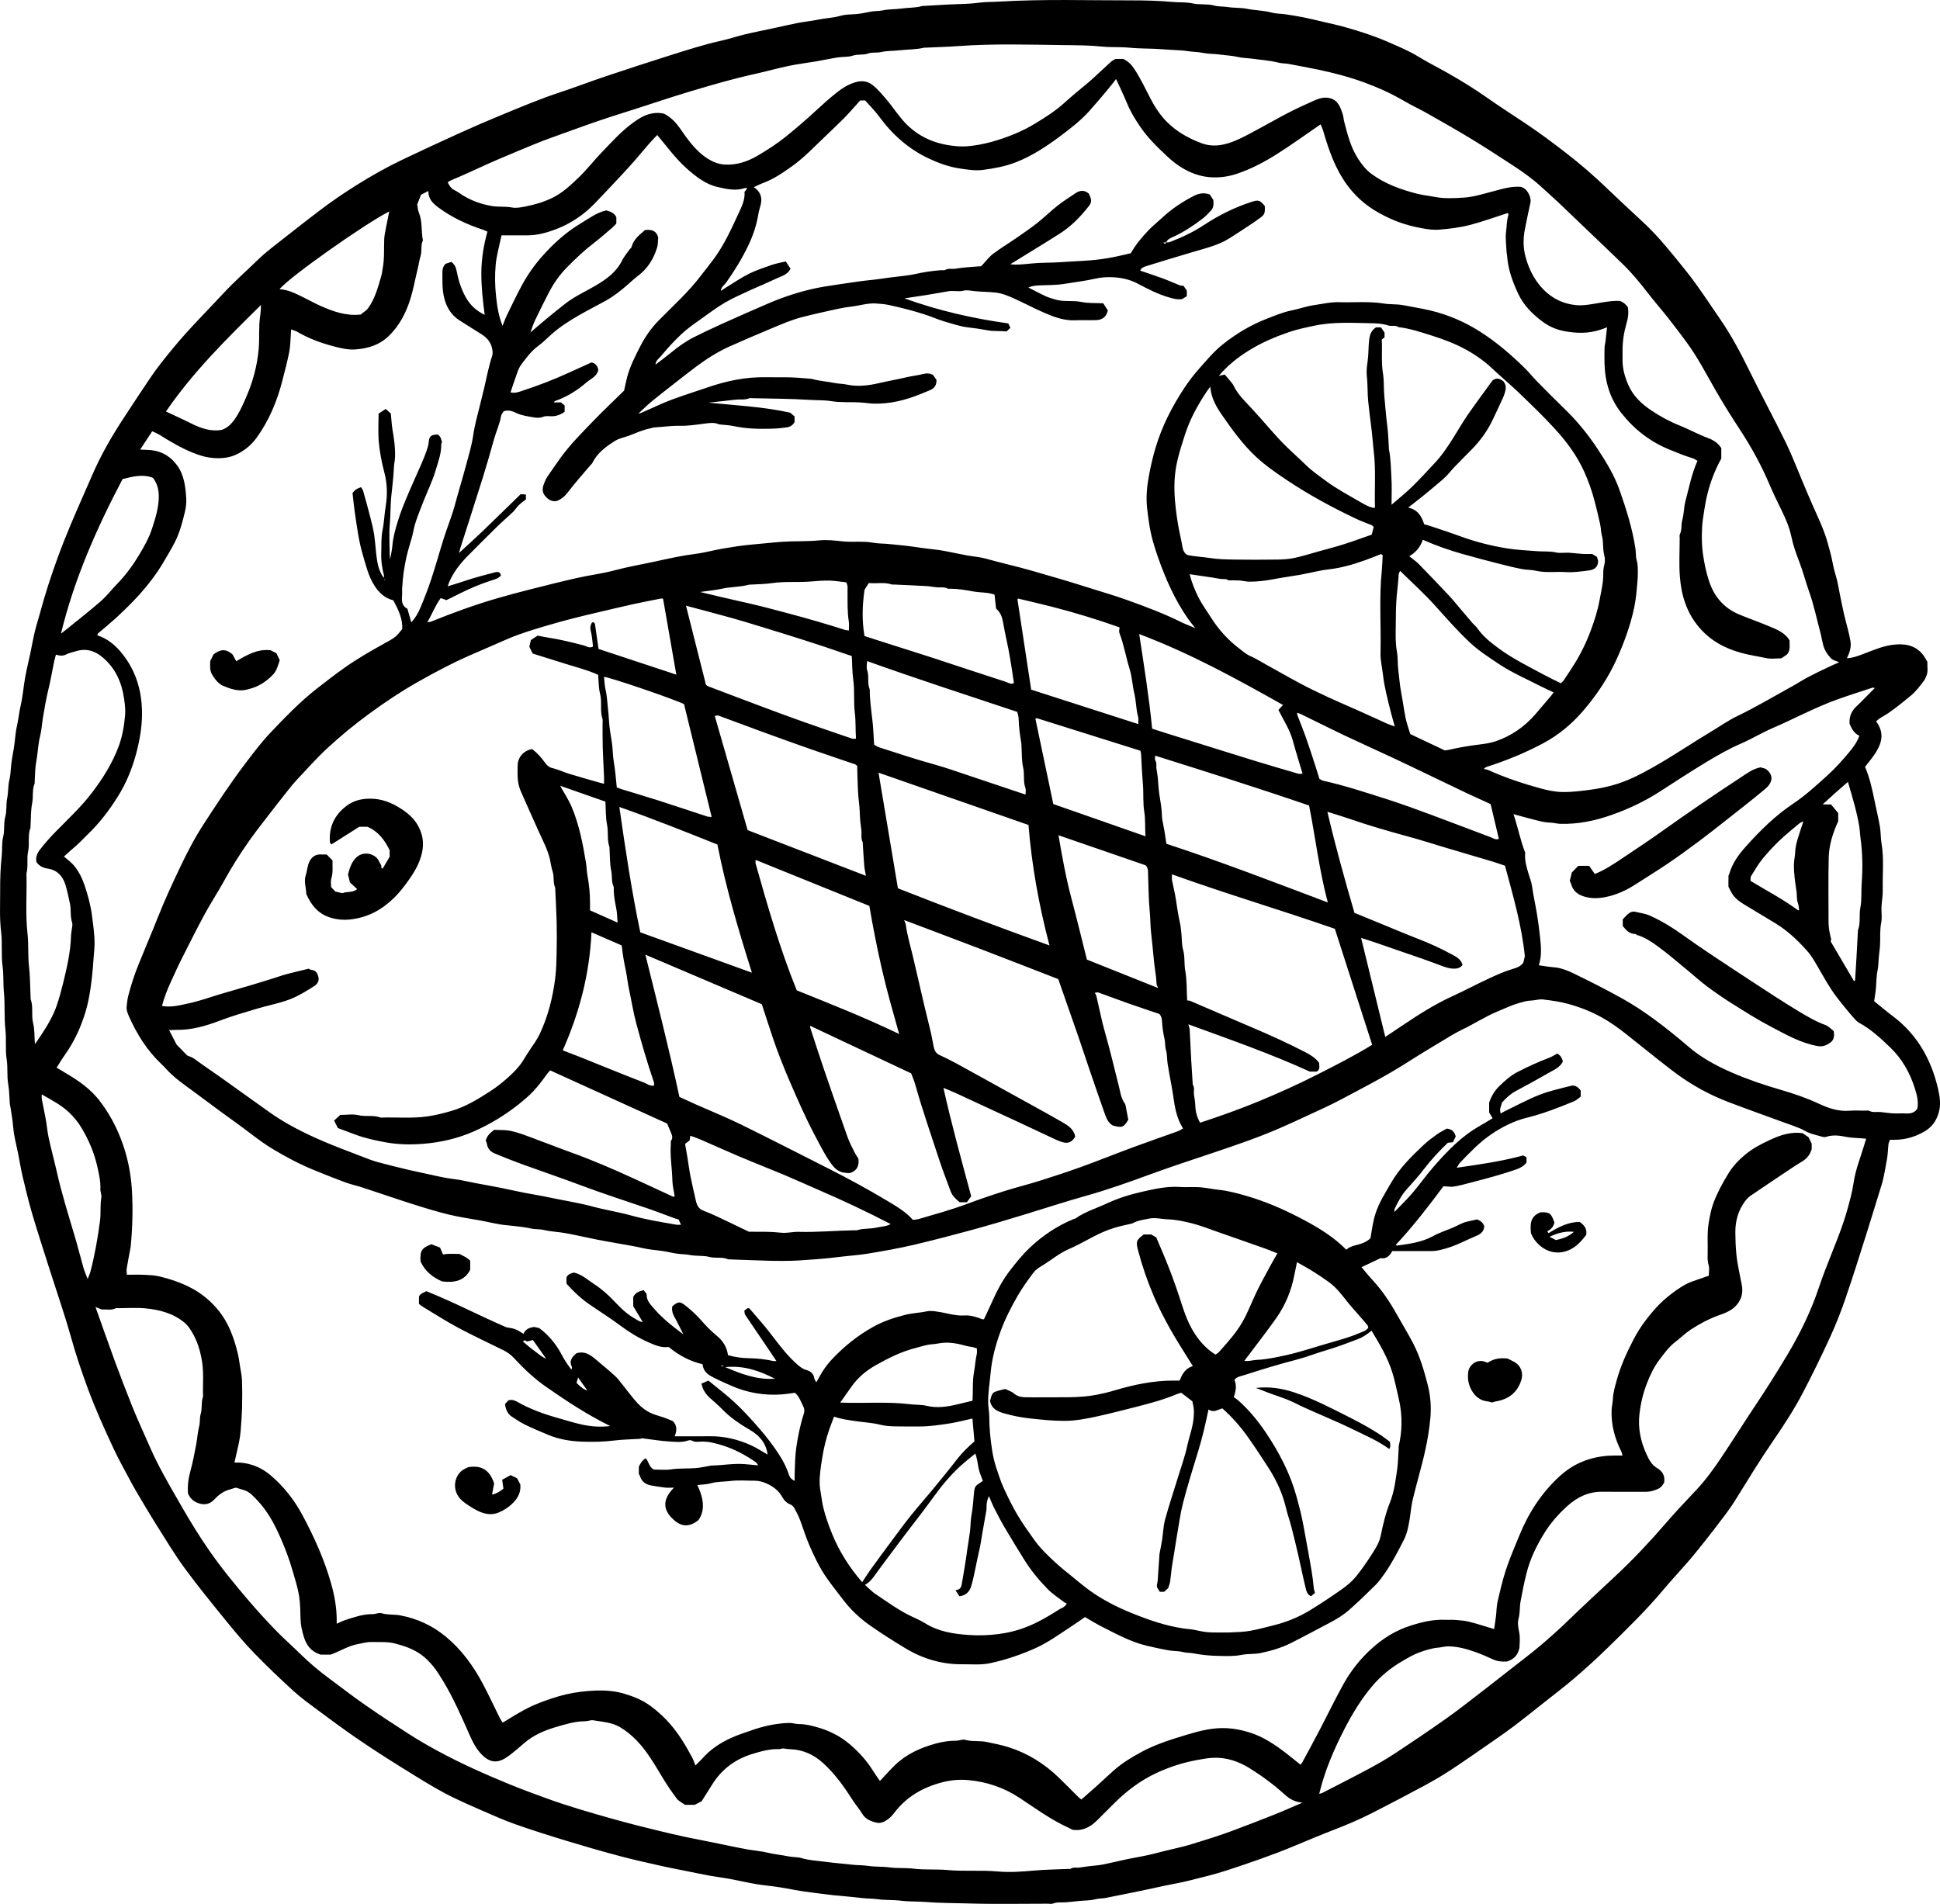 <?xml version="1.0" encoding="UTF-8"?>
<svg id="Layer_2" data-name="Layer 2" xmlns="http://www.w3.org/2000/svg" viewBox="0 0 192.46 188.903">
  <g id="Layer_1-2" data-name="Layer 1">
    <g>
      <path d="m183.196,65.318c.635-.033,1.221-.262,1.803-.486.898-.346,1.798-.727,2.748-.851,1.106-.144,2.198-.02,2.984.935.185.225.316.493.476.749-.024.5.11,1.006-.134,1.483-.061.118-.098.253-.177.357-.408.541-.8,1.078-1.339,1.526-.7.581-1.405,1.149-2.147,1.673-.293.207-.617.37-.92.566-.132.085-.244.201-.363.302.764,1.066.636,1.974.008,3.021-.313.523-.726.986-1.111,1.499.45,1.036.706,2.186.939,3.344.171.853.385,1.699.532,2.556.096.556.071,1.133.164,1.69.26,1.551.085,3.11.12,4.664.012.541-.099,1.083-.123,1.626-.023.528.074,1.075-.029,1.583-.153.753-.071,1.502-.118,2.251-.027.428-.099.853-.13,1.28-.029.406-.028.804-.116,1.214-.128.593-.106,1.217-.166,1.827-.04.402-.11.802-.169,1.214.621.5,1.209,1.001,1.826,1.464,1.215.912,2.211,2.008,2.986,3.319.726,1.227,1.211,2.546,1.527,3.922.175.762.3,1.534.068,2.344-.246.857-.696,1.469-1.471,1.91-1.033.589-2.126.853-3.358.787-.053.138-.138.274-.155.418-.062.516-.059,1.043-.159,1.551-.167.853-.277,1.718-.539,2.552-.514,1.636-1.002,3.28-1.521,4.915-.681,2.143-1.351,4.291-2.085,6.417-.444,1.287-.949,2.559-1.517,3.796-.845,1.839-1.736,3.658-2.672,5.452-.865,1.657-1.889,3.224-2.947,4.766-1.325,1.932-2.544,3.931-3.778,5.922-.594.959-1.305,1.847-1.989,2.748-.659.867-1.347,1.712-2.029,2.561-.286.355-.587.698-.888,1.041-.738.84-1.5,1.661-2.217,2.519-1.712,2.045-3.621,3.899-5.524,5.758-1.047,1.023-2.13,2.011-3.241,2.964-1.05.901-2.155,1.737-3.24,2.597-.907.719-1.812,1.442-2.732,2.144-.629.48-1.278.934-1.928,1.385-1.467,1.016-2.926,2.044-4.415,3.026-.863.569-1.762,1.089-2.673,1.58-1.721.928-3.453,1.836-5.196,2.722-1.237.629-2.517,1.167-3.813,1.668-1.355.523-2.693,1.091-4.035,1.648-2.101.872-4.255,1.601-6.411,2.316-1.287.427-2.615.735-3.933,1.066-.757.19-1.53.316-2.295.477-.743.156-1.483.323-2.225.48-.568.12-1.138.231-1.707.347-.657.133-1.312.269-1.97.397-.331.064-.665.032-1.007.127-.494.137-1.031.117-1.549.167-.45.044-.899.098-1.35.135-.428.035-.862-.047-1.286.121-.16.063-.364.018-.548.018-2.646-0-5.294.056-7.937-.026-1.371-.043-2.747-.03-4.112-.142-.844-.069-1.692-.023-2.525-.129-.752-.096-1.508-.039-2.248-.143-.546-.077-1.09-.057-1.628-.124-.944-.118-1.892-.184-2.836-.281-.738-.076-1.474-.192-2.213-.276-1.067-.122-2.12-.358-3.183-.524-.733-.115-1.477-.17-2.208-.295-.902-.154-1.796-.362-2.696-.529-.618-.114-1.244-.182-1.862-.295-.879-.162-1.753-.346-2.629-.523-.723-.145-1.448-.278-2.167-.441-1.392-.317-2.788-.62-4.167-.987-1.763-.469-3.517-.973-5.262-1.504-1.724-.524-3.443-1.069-5.143-1.666-1.116-.392-2.197-.883-3.285-1.351-.926-.398-1.845-.813-2.755-1.246-1.342-.639-2.607-1.413-3.872-2.192-1.975-1.215-3.941-2.444-5.85-3.761-1.283-.885-2.538-1.812-3.789-2.742-.837-.621-1.689-1.232-2.457-1.933-1.339-1.221-2.651-2.475-3.913-3.776-.951-.981-1.833-2.032-2.696-3.093-1.416-1.743-2.84-3.484-4.168-5.294-1.011-1.378-1.892-2.854-2.807-4.302-.649-1.027-1.261-2.077-1.883-3.12-.241-.405-.474-.817-.694-1.233-.568-1.074-1.168-2.133-1.682-3.232-.928-1.985-1.827-3.982-2.586-6.044-.601-1.632-1.151-3.279-1.62-4.949-.68-2.423-1.513-4.795-2.27-7.192-.535-1.698-1.092-3.389-1.593-5.097-.357-1.217-.655-2.452-.948-3.687-.18-.761-.297-1.536-.452-2.303-.128-.634-.285-1.263-.398-1.899-.079-.444-.096-.898-.156-1.346-.066-.489-.148-.976-.225-1.464-.01-.066-.038-.13-.043-.196-.051-.656-.046-1.322-.159-1.967-.143-.819-.028-1.649-.154-2.453-.154-.984-.014-1.968-.123-2.941-.141-1.256-.03-2.519-.153-3.767-.083-.845-.011-1.694-.128-2.524-.161-1.142-.006-2.292-.146-3.421-.168-1.351-.092-2.698-.097-4.046-.004-1.163.024-2.334.154-3.488.072-.637-.011-1.295.142-1.898.171-.672.027-1.35.216-2.02.162-.578.06-1.226.184-1.821.129-.621.074-1.254.23-1.876.101-.404.11-.848.152-1.274.06-.607.174-1.2.277-1.798.126-.731.144-1.483.307-2.204.153-.677.216-1.367.373-2.045.213-.915.28-1.863.446-2.791.141-.79.337-1.57.503-2.356.157-.743.287-1.492.464-2.23.156-.649.368-1.284.542-1.929.475-1.766,1.041-3.503,1.663-5.221.425-1.176.887-2.34,1.372-3.492.687-1.631,1.416-3.244,2.118-4.869.831-1.925,1.871-3.735,3.013-5.488.898-1.379,1.805-2.752,2.724-4.117.696-1.034,1.478-2.003,2.271-2.966,1.589-1.929,3.364-3.684,5.061-5.512,1.048-1.128,2.203-2.134,3.298-3.205.889-.87,1.91-1.608,2.888-2.386,1.047-.833,2.106-1.65,3.169-2.462,1.22-.931,2.481-1.799,3.784-2.614,1.472-.921,2.979-1.774,4.544-2.522,1.882-.9,3.777-1.775,5.676-2.638,1.284-.583,2.578-1.145,3.881-1.682,2.043-.843,4.076-1.711,6.18-2.401,1.462-.48,2.898-1.036,4.357-1.526,2.112-.708,4.229-1.403,6.354-2.073,1.742-.549,3.48-1.112,5.268-1.508.76-.168,1.5-.427,2.258-.607.955-.227,1.92-.414,2.881-.621.807-.174,1.61-.366,2.42-.523.639-.123,1.292-.176,1.927-.313.746-.16,1.513-.169,2.253-.385.406-.118.848-.137,1.275-.153.59-.022,1.159-.143,1.734-.26.397-.081.804-.042,1.213-.133.592-.132,1.222-.087,1.826-.177.692-.103,1.401-.052,2.08-.253.043-.013.092-.005.138-.008.841-.048,1.683-.098,2.524-.143.979-.053,1.968-.037,2.935-.173.663-.093,1.318-.068,1.976-.108,4.429-.271,8.862-.119,13.293-.126,1.325-.002,2.654.038,3.973.157.659.06,1.336.001,1.969.141.718.158,1.445.022,2.159.216.423.115.895.077,1.345.148.626.099,1.277.051,1.896.174.816.162,1.653.156,2.462.377.431.117.897.099,1.343.165.599.088,1.197.185,1.79.302.569.112,1.133.249,1.698.383.824.195,1.654.373,2.47.6,1.461.407,2.906.877,4.295,1.488,1.005.442,2.025.857,2.969,1.439.918.566,1.888,1.049,2.829,1.581,1.374.776,2.716,1.6,4.007,2.512,1.271.898,2.59,1.729,3.881,2.598,1.351.91,2.656,1.882,3.944,2.881,1.427,1.107,2.789,2.28,4.084,3.536.707.686,1.436,1.349,2.152,2.026.833.787,1.697,1.546,2.483,2.377.813.859,1.563,1.779,2.313,2.695.661.806,1.309,1.624,1.917,2.47.79,1.099,1.53,2.233,2.3,3.347,1.13,1.634,2.052,3.381,2.927,5.162,1.169,2.382,2.433,4.718,3.6,7.1.599,1.223,1.078,2.505,1.611,3.76.359.844.707,1.692,1.08,2.53.527,1.184,1.091,2.351,1.446,3.607.2.709.398,1.415.529,2.143.107.591.307,1.164.447,1.749.094.391.151.79.232,1.184.143.701.279,1.403.44,2.1.206.891.489,1.769.635,2.669.093.573-.107,1.153-.373,1.684-.038.021-.076.042-.032.017-.022.045-.003.006.016-.033Zm-4.265,16.169c-.139.068-.298.111-.413.207-.664.555-1.344,1.096-1.968,1.694-.61.585-1.192,1.206-1.724,1.863-.424.524-.761,1.12-1.117,1.696-.063.102-.029.264-.044.458,1.569.954,3.209,1.811,4.701,2.903.015.011.047.01.067.002.019-.007.032-.03.048-.045-.035-.216-.036-.446-.113-.646-.153-.396-.085-.81-.148-1.209-.141-.896-.27-1.792-.249-2.7.009-.382.108-.761.121-1.144.016-.455.12-.89.245-1.318.174-.597.384-1.184.579-1.775.039-.021.078-.042.03-.016.024-.048.005-.009-.015.03Zm-114.044,26.223c.021.039.043.078.003.005.073.043.034.02-.005-.003-.004-.114.019-.236-.016-.339-.653-1.917-1.221-3.861-1.744-5.816-.3-1.119-.479-2.27-.723-3.404-.127-.593-.185-1.201-.306-1.79-.172-.836-.333-1.67-.416-2.554-.973-.424-1.962-.855-3.002-1.307-.183,4.144-1.207,8.007-2.849,11.714.557.215,1.14.432,1.717.663,2.108.846,4.208,1.712,6.327,2.528.32.123.624.389,1.015.304Zm63.777-36.992c-.021-.038-.042-.076-.016-.028-.049-.025-.01-.005.029.014.011.087.005.181.036.261.283.751.59,1.493.856,2.25.332.943.635,1.896.946,2.847.138.421.265.846.381,1.218.153.08.248.158.354.181,2.137.474,4.214,1.161,6.295,1.823,1.529.486,3.036,1.044,4.542,1.6,1.944.718,3.874,1.472,5.816,2.193.233.086.465.287.793.156-.28-1.179-.556-2.344-.818-3.45-.887-.406-1.703-.771-2.511-1.153-1.096-.518-2.185-1.049-3.279-1.573-1.253-.6-2.503-1.207-3.762-1.796-1.662-.778-3.336-1.528-4.993-2.314-1.44-.684-2.863-1.403-4.296-2.103-.118-.057-.25-.085-.375-.127Zm-60.193,41.969c-.021-.038-.043-.076-.012-.021-.056-.029-.017-.009.022.011-.017.134-.035.268-.062.475-.145.11-.328.25-.455.347.086.494.162.91.23,1.329.105.642.187,1.288.313,1.925.155.787.35,1.567.519,2.351.099.46.274.843.761,1.024.461.172.914.37,1.36.58,1.057.497,2.108,1.008,3.154,1.509.542,0,1.071-.004,1.6.001.545.005,1.085.041,1.629.097.555.057,1.13-.105,1.693-.089,1.856.051,3.704-.126,5.557-.155.092-.001.191.015.275-.012.631-.205,1.302-.106,1.938-.262.448-.11.931-.085,1.364-.344-2.331-1.214-4.682-2.316-7.066-3.35-1.167-.506-2.325-1.035-3.498-1.528-1.459-.613-2.935-1.186-4.393-1.802-1.318-.556-2.619-1.151-3.932-1.719-.324-.14-.663-.246-.995-.367Zm3.034-83.816c.224-.146.444-.299.672-.438.711-.433,1.4-.911,2.144-1.278.716-.352,1.483-.606,2.24-.867.438-.151.9-.229,1.392-.35.18.274.336.512.475.723-.196.367-.452.56-.772.697-.677.291-1.346.604-2.019.905-.366.164-.739.313-1.102.482-.893.416-1.797.802-2.654,1.305-.861.505-1.641,1.114-2.452,1.684-.629.443-1.265.892-1.824,1.417-.715.673-1.387,1.398-2.01,2.157-.213.26-.567.479-.566.893-.04.02-.081.041-.025.012-.03.056-.008.016.013-.024.518-.398,1.047-.783,1.551-1.198.716-.591,1.465-1.132,2.296-1.546.861-.429,1.73-.845,2.607-1.241,1.548-.698,3.099-1.388,4.659-2.058,1.83-.785,3.707-1.388,5.687-1.716,1.106-.183,2.219-.325,3.326-.494.777-.119,1.568-.165,2.349-.288.756-.119,1.519-.19,2.278-.289.334-.044.669-.087.997-.162.856-.195,1.721-.326,2.596-.388.138-.01.305.038.408-.024.305-.185.629-.075.94-.114.335-.042.668-.102,1.004-.132.583-.053,1.167-.089,1.626-.123.455-.483.771-.921,1.182-1.233.734-.558,1.531-1.031,2.29-1.556.705-.488,1.416-.972,2.088-1.503.696-.55,1.331-1.179,2.028-1.728.565-.445,1.179-.828,1.776-1.231.44-.297.88-.322,1.303.037.304.588.321.855.009,1.252-.806,1.027-1.704,1.965-2.809,2.678-.982.634-1.983,1.239-2.977,1.854-.628.389-1.259.775-2.002,1.233.251.021.361.038.47.038.545-0,1.085-.053,1.628-.111.949-.102,1.91-.062,2.868-.13,1.336-.095,2.674-.12,4.008-.294,1.025-.133,2.018-.368,2.98-.594.481-.862,1.084-1.571,1.723-2.246.438-.463.944-.861,1.412-1.297.915-.854,1.941-1.538,3.053-2.114.524-.271,1.021-.395,1.64-.176.121.184.267.407.363.554.04.452.01.791-.247,1.058-.255.265-.506.54-.795.764-.891.69-1.829,1.308-2.853,1.792-.292.138-.633.242-.788.58-.081.007-.161.015-.282.026.156.153.242.16.281-.026.113-.004.238.021.338-.017,1.174-.45,2.312-.974,3.366-1.67,1.483-.979,3.06-1.771,4.754-2.32.699-.227.84-.183,1.329.408.024.795-.009.86-.637,1.295-.186.129-.365.269-.554.394-.772.508-1.539,1.025-2.322,1.515-1.115.699-2.388.986-3.628,1.358-1.556.467-3.113.929-4.663,1.414-.233.073-.489.194-.552.435.759.26,1.503.501,2.236.771.568.21,1.119.463,1.683.683.121.047.265.035.368.047.136.197.25.362.331.478v.554c-.177.111-.348.217-.47.293-.5.07-.904-.059-1.323-.179-1.113-.32-2.124-.86-3.14-1.389-.711-.37-1.48-.541-2.256-.597-.635-.045-1.3-.004-1.919.139-.986.227-1.989.336-2.982.503-.804.135-1.633.127-2.452.156-.399.014-.785.036-1.173.218.594.301,1.151.6,1.723.867.282.131.59.205.887.303.856.284,1.758.074,2.634.257.702.146,1.444.098,2.185.137.179.281.333.523.449.706-.165.742-.637.949-1.225.964-.667.017-1.335-.015-2.001.015-1.117.05-2.127-.33-3.116-.762-1.033-.451-2.027-.989-3.058-1.445-.529-.234-1.089-.465-1.655-.534-.741-.09-1.497-.081-2.245-.161-.341-.036-.679-.126-1.048-.032-.347.088-.732.024-1.1.028-.092.001-.186-.005-.276.01-.773.13-1.545.269-2.319.395-.704.114-1.41.214-2.134.323,3.351,1.211,6.77,1.996,10.303,2.487.058.123.132.278.208.44-.142.133-.258.242-.38.356-.638-.07-1.269.006-1.911-.118-.612-.118-1.241-.208-1.862-.278-.831-.093-1.603-.364-2.39-.594-.637-.186-1.245-.465-1.877-.67-1.204-.39-2.43-.707-3.668-.97-.394-.084-.802-.11-1.206-.142-.847-.067-1.655.216-2.485.307-.908.099-1.802.33-2.698.523-.719.155-1.433.332-2.146.511-1.085.272-2.105.729-3.134,1.153-1.343.553-2.673,1.14-4.003,1.724-1.221.537-2.341,1.249-3.408,2.042-.873.649-1.723,1.329-2.58,1.999-.625.489-1.255.973-1.865,1.481-.424.353-.816.744-1.294,1.183.157-.038.222-.044.277-.069.675-.3,1.346-.609,2.023-.903,1.475-.642,3.018-1.091,4.535-1.616,1.904-.66,3.857-1.065,5.887-1.019.805.018,1.611-.01,2.416.015.657.021,1.313.09,1.97.138.023.002.047-.001.069.005.756.217,1.544.261,2.31.417.381.078.771.065,1.14.146,1.093.239,2.155.115,3.223-.132.914-.211,1.84-.374,2.754-.588.548-.128,1.112-.183,1.648-.321.398-.103.699-.066.991.103.123.177.226.326.329.475.026.491-.179.833-.633,1.022-.309.128-.618.257-.928.383-1.492.603-3.028.998-4.651.954-.451-.012-.901-.09-1.352-.117-.956-.058-1.913.029-2.872-.128-.713-.117-1.451-.079-2.178-.127-1.872-.123-3.752-.119-5.629-.165-.115-.003-.244-.029-.343.012-.396.165-.809.091-1.215.122-.405.031-.807.09-1.211.134-.534.058-1.068.115-1.602.172,2.702.275,5.41.401,8.095.992.148.125.321.272.443.374v.576c-.169.276-.417.456-.713.5-.515.077-1.036.128-1.556.143-1.274.037-2.544.008-3.799-.264-.416-.09-.85-.101-1.275-.15-.067-.008-.14-.008-.199-.034-.421-.185-.87-.122-1.288-.069-.854.108-1.707.25-2.566.23-.873-.02-1.728.123-2.593.167-.086.004-.168.062-.255.077-.761.126-1.45.462-2.163.729-.461.173-.974.256-1.382.51-.909.566-1.779,1.202-2.274,2.209-.039.08-.121.137-.18.208-.749.888-1.529,1.751-2.231,2.675-.303.4-.631.699-1.127.89-.492.086-.883-.161-1.19-.565-.297-.391-.208-.815-.045-1.225.09-.228.199-.455.336-.658.43-.636.87-1.267,1.32-1.889.914-1.263,2.017-2.361,3.091-3.481,1.047-1.092,2.151-2.129,3.179-3.14.107-.479.188-.919.304-1.35.293-1.087.804-2.086,1.316-3.079.489-.951,1.104-1.818,1.861-2.582,1.418-1.432,2.917-2.789,4.143-4.403.425-.56.87-1.104,1.287-1.669.993-1.346,1.685-2.863,2.382-4.369.334-.721.721-1.452.654-2.268.099-.125.176-.221.277-.348-.12-.013-.194-.044-.251-.025-.904.304-1.791.098-2.671-.1-1.208-.271-2.148-1.018-3.05-1.809-1.118-.981-1.981-2.193-2.968-3.356-.264.28-.525.54-.767.818-.508.584-.998,1.184-1.508,1.765-.452.516-.916,1.021-1.385,1.522-.846.903-1.691,1.808-2.552,2.697-1.069,1.102-2.317,1.953-3.748,2.511-.942.367-1.913.643-2.939.643-.847 0-1.693 0-2.546 0-.207,1.003-.492,1.961-.581,2.936-.093,1.023-.073,2.07.037,3.092.102.949.233,1.915.645,2.952.176-.436.281-.747.424-1.04.493-1.008.972-2.024,1.507-3.009.562-1.036,1.242-2.002,2.026-2.881,1.112-1.248,2.342-2.368,3.786-3.229.825-.491,1.598-1.091,2.549-1.298.42.114.797.256.998.676v.622c-.123.128-.239.273-.378.391-.606.517-1.201,1.05-1.834,1.533-.967.739-1.844,1.571-2.694,2.436-.721.734-1.306,1.566-1.779,2.475-.476.916-.936,1.842-1.38,2.774-.19.399-.32.826-.478,1.241-.038.023-.076.046-.027.017-.024.052-.005.011.014-.029.515-.439,1.025-.884,1.547-1.315.647-.534,1.296-1.065,1.958-1.58.928-.721,2.004-1.197,3.01-1.79,1.066-.627,2.047-1.336,2.619-2.493.188-.381.475-.713.721-1.065.066-.094.187-.167.212-.267.198-.782.815-1.213,1.331-1.677.656-.075,1.141.059,1.315.754-.042.31-.008.635-.114.982-.347,1.139-.937,2.082-1.89,2.804-.363.275-.698.586-1.04.887-.664.585-1.359,1.131-2.132,1.564-.881.494-1.787.945-2.663,1.449-.959.552-1.892,1.146-2.726,1.881-.445.392-.861.824-1.337,1.173-.695.508-1.189,1.184-1.691,1.856-.158.212-.272.466-.363.716-.242.663-.46,1.335-.698,2.034.453.123.844-.046,1.21-.165,1.569-.514,3.111-1.105,4.613-1.798.752-.347,1.509-.686,2.216-1.006.43.1.587.386.669.714-.014.068-.02.113-.034.155-.185.577-.754.78-1.156,1.13-.919.799-1.953,1.436-3.115,1.84-.027.01-.044.049-.111.126h.701c.179.146.286.233.374.306v.63c-.398.29-.811.44-1.279.444-.275.002-.577-.052-.817.045-.323.129-.647.125-.944.071-.591-.107-1.197-.174-1.753-.439-.387-.184-.79-.341-1.257-.17-.083.146-.222.291-.251.456-.141.818-.498,1.567-.718,2.359-.339,1.218-.683,2.435-1.06,3.642-.736,2.353-1.496,4.699-2.245,7.048-.051.159-.089.321-.153.554.807-.743,1.558-1.412,2.283-2.108,1.29-1.238,2.565-2.493,3.829-3.724.209.012.359.021.523.03v.497c-.125.091-.274.191-.412.304-.139.114-.278.233-.399.366-.167.185-.299.404-.478.574-.496.473-1.022.914-1.512,1.393-.986.965-1.959,1.944-2.933,2.922-.789.792-1.466,1.664-1.903,2.705-.037.089-.064.183-.122.351.641-.202,1.192-.365,1.736-.55.972-.33,1.967-.577,2.956-.843.23-.062.519-.076.588.303-.23.308-.589.393-.925.499-1.132.36-2.218.829-3.278,1.363-.417.21-.837.415-1.202.597-.222-.08-.367-.133-.564-.204-.56.749-.861,1.627-1.341,2.399-.038.021-.076.042-.026.014-.025.051-.006.012.013-.026.133-.016.278-.003.398-.052,2.109-.857,4.245-1.636,6.429-2.278,1.133-.333,2.275-.634,3.419-.924,1.557-.395,3.115-.787,4.682-1.14,1.2-.271,2.431-.415,3.617-.733,1.361-.366,2.749-.6,4.121-.899,1.309-.285,2.624-.582,3.962-.748.907-.113,1.796-.37,2.699-.522.975-.164,1.955-.327,2.94-.407.993-.081,1.983-.202,2.975-.271,1.206-.084,2.42-.017,3.63-.137.767-.076,1.544.005,2.319.092,1.018.114,2.052-.051,3.077.142.507.095,1.036.068,1.557.127.876.099,1.756.156,2.629.296.757.122,1.523.191,2.283.294.334.045.665.11.996.175.616.12,1.229.253,1.846.366.619.113,1.257.152,1.86.321,1.482.417,2.985.747,4.466,1.172,1.883.54,3.764,1.083,5.63,1.679,1.315.42,2.645.796,3.942,1.265,1.782.644,3.562,1.302,5.264,2.147.426.212.875.377,1.469.629-.296-.378-.5-.614-.678-.868-1.34-1.905-2.271-4.015-3.037-6.2-.376-1.074-.696-2.161-.865-3.299-.082-.554-.161-1.118-.214-1.669-.103-1.083.016-2.166.223-3.249.172-.902.381-1.792.644-2.665.637-2.118,1.638-4.069,2.856-5.907.437-.66.926-1.294,1.451-1.886.728-.822,1.442-1.683,2.29-2.367,1.348-1.086,2.835-1.982,4.468-2.606.791-.302,1.566-.639,2.406-.805.721-.143,1.421-.404,2.145-.512.869-.129,1.732-.334,2.624-.307,1.462.044,2.927-.103,4.387.133.647.105,1.325.04,1.965.17.874.177,1.757.306,2.628.513,1.785.424,3.434,1.133,4.973,2.116,1.598,1.021,3.032,2.247,4.382,3.572.44.432.826.918,1.258,1.358.903.919,1.808,1.837,2.735,2.731,1.252,1.207,2.334,2.545,3.291,3.997.843,1.28,1.639,2.593,2.148,4.031.668,1.89,1.274,3.806,1.581,5.804.063.407.018.826.133,1.209.123.408.103.81.107,1.217.005.545-.06,1.086-.106,1.628-.062.746-.17,1.49-.338,2.204-.378,1.611-.948,3.168-1.629,4.68-.849,1.886-1.989,3.591-3.328,5.156-1.131,1.322-2.45,2.425-4.003,3.254-1.802.962-3.68,1.724-5.621,2.344-.066.021-.118.085-.261.193.21.047.32.054.413.096,1.693.761,3.446,1.354,5.233,1.839.712.193,1.444.348,2.192.358,1.0.012,1.986-.124,2.975-.261.647-.09,1.276-.225,1.904-.392,1.463-.388,2.785-1.076,4.097-1.814,2.002-1.127,3.893-2.429,5.864-3.604.811-.484,1.588-1.036,2.435-1.444,1.883-.907,3.674-1.978,5.502-2.983.532-.293,1.04-.631,1.578-.914.674-.355,1.365-.678,2.052-1.007.34-.163.688-.309,1.019-.457-.3-.135-.626-.19-.808-.382-.353-.373-.647-.813-.78-1.325-.113-.432-.181-.875-.297-1.306-.357-1.335-.632-2.691-1.1-3.996-.353-.985-.602-2.008-.983-2.981-.318-.814-.601-1.639-.78-2.485-.194-.915-.547-1.748-.956-2.574-.428-.864-.847-1.735-1.225-2.622-.803-1.888-1.784-3.675-2.907-5.391-.85-1.299-1.678-2.615-2.449-3.962-.917-1.601-1.763-3.244-2.86-4.735-.604-.822-1.22-1.635-1.852-2.436-.633-.803-1.313-1.57-1.936-2.381-.779-1.014-1.588-2.001-2.504-2.895-1.067-1.042-2.15-2.067-3.226-3.099-1.06-1.016-2.117-2.035-3.183-3.044-.531-.503-1.083-.984-1.62-1.48-.886-.818-1.86-1.522-2.866-2.179-1.397-.911-2.795-1.822-4.22-2.688-1.442-.875-2.913-1.704-4.381-2.536-.723-.41-1.483-.756-2.2-1.176-1.283-.752-2.628-1.363-4.023-1.871-1.491-.542-3.019-.939-4.573-1.266-.943-.198-1.889-.361-2.832-.548-.361-.072-.727-.048-1.072-.137-.854-.222-1.731-.267-2.597-.391-.47-.067-.955-.058-1.412-.169-.574-.14-1.159-.154-1.737-.237-.583-.084-1.183-.059-1.758-.171-.338-.066-.669-.094-1.007-.119-.359-.026-.715-.098-1.075-.123-.612-.043-1.223-.058-1.836-.112-1.112-.097-2.235-.049-3.352-.161-.906-.091-1.818-.018-2.734-.113-1.246-.129-2.512-.128-3.765-.144-3.51-.045-7.023-.157-10.532.1-1.07.078-2.143.105-3.215.154-.046.002-.094-.005-.138.005-.798.188-1.618.164-2.426.256-.609.069-1.236.039-1.827.175-.434.1-.886-.002-1.278.139-.507.182-1.029.049-1.538.219-.46.154-.987.097-1.478.174-.729.114-1.452.272-2.18.397-.885.151-1.779.253-2.656.437-1.134.237-2.251.554-3.383.803-2.157.474-4.274,1.093-6.386,1.724-1.792.535-3.564,1.135-5.345,1.708-1.315.423-2.635.829-3.941,1.277-1.497.513-2.979,1.069-4.471,1.598-1.181.419-2.331.909-3.487,1.39-1.302.542-2.6,1.09-3.878,1.688-.65.304-1.307.593-1.964.881-.341.15-.696.269-1.021.479.176.348.334.625.674.784.304.142.57.362.859.537.891.541,1.868.879,2.883,1.047.641.106,1.307.013,1.965.14.436.084.893-.014,1.347-.102.906-.176,1.77-.431,2.607-.828,1.049-.498,1.872-1.285,2.685-2.066.822-.789,1.518-1.707,2.315-2.525.895-.919,1.747-1.883,2.772-2.672.952-.732,1.92-1.386,3.297-1.132.319.124.66.371.979.676.5.478.842,1.071,1.245,1.616.668.903,1.382,1.747,2.376,2.31.474.268.969.439,1.526.466,1.171.056,2.235-.309,3.211-.88.991-.58,1.96-1.205,2.861-1.936.956-.776,1.889-1.574,2.794-2.408.738-.68,1.48-1.36,2.27-1.977.56-.438,1.168-.808,1.891-.999.615-.163,1.152-.044,1.588.297.516.404.946.927,1.377,1.43.694.81,1.251,1.726,2.015,2.486,1.455,1.446,3.239,2.066,5.235,2.178.518.029,1.035-.025,1.558-.101.648-.094,1.272-.24,1.895-.422,1.425-.418,2.794-.971,4.062-1.745,1.022-.624,2.038-1.261,2.926-2.078.369-.34.755-.662,1.137-.986.52-.441,1.056-.864,1.565-1.318.632-.563,1.24-1.153,1.868-1.721.148-.133.337-.221.475-.308h.759c.482.228.815.562,1.084.968.638.96,1.121,2.003,1.652,3.021.334.641.717,1.253,1.185,1.808,1.037,1.23,2.374,2.018,3.857,2.573.65.243,1.358.277,2.022.153.901-.169,1.742-.571,2.555-.996,1.991-1.04,3.909-2.222,5.977-3.111.672-.289,1.33-.705,2.107-.534.861.175,1.095.882,1.331,1.574.086.251.091.529.159.788.326,1.254.637,2.507,1.351,3.627.375.589.795,1.127,1.343,1.533,1.352,1.001,2.911,1.558,4.524,1.972.565.145,1.152.199,1.72.311.985.194,1.969.137,2.939.076.926-.059,1.837-.346,2.745-.583.955-.249,1.901-.571,2.913-.483.103.046.213.081.307.141.411.265.732.98.634,1.418-.2.895-.39,1.79-.563,2.692-.177.924-.16,1.829.073,2.692.374,1.387,1.046,2.649,2.169,3.604.789.671,1.714,1.055,2.743,1.177.71.084,1.414-.043,2.103-.158.782-.131,1.554-.286,2.373-.247.12.067.271.127.392.224.142.114.257.262.364.374.115.581.019,1.125-.131,1.644-.253.874-.388,1.757-.388,2.664-0.0.322.002.644-.001.966-.007.871.236,1.689.577,2.472.479,1.099,1.327,1.892,2.306,2.54.862.571,1.765,1.07,2.733,1.457.977.391,1.904.909,2.89,1.274.562.208.977.514,1.29.98v1.049c-.324.573-.592,1.164-.826,1.768-.413,1.066-.685,2.165-.856,3.3-.09.599-.198,1.205-.224,1.801-.038.859-.041,1.722.085,2.593.131.915.319,1.81.601,2.678.506,1.559,1.501,2.717,3.044,3.346.992.405,2.003.763,2.991,1.178.729.306,1.481.599,1.956,1.36-.014.448.125.961-.243,1.404-.181.124-.368.253-.565.388-.495,0-1.019.085-1.503-.019-.806-.174-1.623-.291-2.424-.506-1.679-.451-3.118-1.226-4.257-2.574-1.233-1.459-1.748-3.18-1.888-5.018-.096-1.258-.019-2.529-.018-3.795 0-.138-.034-.297.022-.409.221-.442.103-.931.234-1.393.176-.622.154-1.299.324-1.922.361-1.323.604-2.682,1.189-3.96-.191-.102-.339-.217-.506-.265-.754-.217-1.469-.528-2.196-.818-1.945-.773-3.528-1.997-4.829-3.626-1.162-1.453-1.645-3.123-1.695-4.947-.014-.529-.008-1.058.004-1.587.004-.178.062-.353.083-.531.057-.484.108-.968.164-1.471-1.429.578-2.542.654-4.015.418-.868-.139-1.646-.44-2.341-.952-1.035-.761-1.927-1.643-2.481-2.844-.559-1.212-1.005-2.442-1.083-3.786-.005-.089-.042-.176-.046-.265-.028-.706-.14-1.425-.046-2.116.072-.529.055-1.079.228-1.597.017-.049-.034-.121-.059-.202-1.264.406-2.496.858-3.769,1.188-.987.256-1.989.374-2.993.46-.789.067-1.575-.09-2.35-.255-1.482-.315-2.86-.892-4.144-1.683-1.058-.652-1.96-1.496-2.693-2.499-1.17-1.598-1.81-3.438-2.355-5.317-.072-.248-.189-.484-.271-.691-1.48,1.013-2.888,2.037-4.356,2.965-1.23.778-2.519,1.454-3.913,1.927-1.064.362-2.164.469-3.226.287-1.393-.238-2.611-.971-3.651-1.935-1.006-.933-1.994-1.891-2.768-3.037-.491-.727-.948-1.472-1.285-2.29-.328-.797-.706-1.573-1.088-2.414-.311.393-.579.749-.866,1.089-.587.697-1.17,1.398-1.78,2.075-.875.97-1.903,1.766-2.948,2.542-1.359,1.01-2.763,1.938-4.353,2.555-1.051.408-2.148.611-3.258.756-.8.104-1.598-.035-2.38-.153-1.038-.157-2.032-.526-2.983-.971-2.017-.944-3.628-2.376-4.94-4.17-.427-.584-.951-1.098-1.389-1.597h-.489c-.534.587-1.066,1.219-1.647,1.801-.923.925-1.886,1.81-2.82,2.725-.718.704-1.445,1.394-2.267,1.98-.918.654-1.837,1.296-2.906,1.687-.3.109-.583.263-.913.414.622.393.855.998.694,1.68-.077.325-.187.645-.241.973-.179,1.086-.522,2.126-.991,3.108-.621,1.3-1.374,2.53-2.211,3.709-.186.262-.535.451-.519.844-.039.02-.078.039-.034.017-.023.043-.003.005.018-.033Zm89.475,115.56c.02.039.04.077.011.021.056.031.018.01-.02-.011-.045-.147-.069-.305-.137-.44-.647-1.288-1.004-2.645-.953-4.093.013-.359.11-.714.125-1.073.027-.658.216-1.278.387-1.903.385-1.41.99-2.726,1.662-4.022.621-1.198,1.42-2.258,2.325-3.241.431-.468.917-.898,1.424-1.284.679-.517,1.384-1.005,2.207-1.282.505-.171,1.008-.349,1.516-.525,0-.361.074-.726-.019-1.041-.108-.366-.111-.721-.099-1.08.034-1.048-.074-2.094.108-3.147.115-.666.236-1.323.47-1.951.386-1.035.915-2.002,1.492-2.941.459-.747,1.065-1.375,1.74-1.922.72-.584,1.545-1.006,2.384-1.396,1.014-.47,2.051-.825,3.228-.664.176.119.381.259.576.391.12.238.231.459.325.645v.556c-.192.62-.549.982-1.016,1.256-.311.182-.614.378-.913.579-1.368.914-2.738,1.827-4.097,2.754-.219.149-.419.346-.578.559-.681.916-.978,1.963-.971,3.095.005.727.03,1.45.103,2.179.104,1.034.348,2.032.537,3.044.136.725.003,1.377-.491,1.965-.463.551-1.083.799-1.723,1.025-1.001.354-1.931.843-2.818,1.421-.556.362-1.022.835-1.545,1.231-.632.48-1.075,1.1-1.544,1.71-.566.737-.964,1.567-1.297,2.429-.38.983-.621,2.01-.737,3.049-.154,1.37.12,2.702.693,3.951.242.529.517,1.077,1.058,1.39.557.322.801.783.703,1.434-.29.513-.476.613-1.063.803-.293.095-.573.119-.867.119-1.403-0-2.807.008-4.21-.007-1.364-.015-2.488.535-3.475,1.425-.885.798-1.661,1.687-2.289,2.705-.769,1.247-1.4,2.548-1.757,3.978-.228.912-.41,1.829-.581,2.752-.107.579-.046,1.163-.206,1.743-.113.408-.029.887.067,1.348.115.551.027,1.143.027,1.529-.176.822-.637,1.159-1.215,1.362-.486.036-.95.002-1.4-.204-.589-.269-1.185-.53-1.796-.746-.867-.306-1.757-.549-2.686-.55-.311-.001-.621.097-.934.123-.653.055-1.267.252-1.879.47-.618.221-1.173.558-1.737.886-1.134.66-2.138,1.484-2.975,2.481-1.076,1.28-1.947,2.703-2.715,4.193-1.069,2.073-1.988,4.2-2.529,6.477-.04.022-.08.045.001-.001-.047.081-.024.041-.001.001.107-.03.222-.042.319-.092,1.538-.793,3.082-1.574,4.606-2.393.891-.479,1.773-.985,2.617-1.542,1.713-1.13,3.415-2.279,5.09-3.465,1.22-.864,2.391-1.796,3.578-2.706.882-.677,1.754-1.367,2.628-2.053,1.034-.812,2.088-1.602,3.093-2.448.961-.809,1.897-1.652,2.798-2.527,1.53-1.485,3.099-2.927,4.656-4.383,1.725-1.613,3.349-3.328,4.893-5.12.97-1.126,1.985-2.215,3.011-3.291.929-.974,1.726-2.049,2.474-3.158,1.158-1.719,2.256-3.478,3.406-5.203,1.137-1.705,2.233-3.434,3.283-5.195,1.269-2.127,2.343-4.333,3.126-6.685.359-1.079.78-2.138,1.198-3.197.59-1.495,1.199-2.983,1.624-4.535.23-.838.472-1.68.597-2.537.114-.782.313-1.528.566-2.27.243-.713.457-1.436.698-2.198-.128-.012-.236-.023-.345-.033-.564-.049-1.14-.043-1.69-.159-.658-.138-1.292-.209-1.941.006-.104.034-.236.031-.342 0-.598-.176-1.216-.282-1.771-.601-.347-.199-.729-.343-1.106-.481-2.153-.791-4.319-1.549-6.462-2.368-1.512-.577-2.953-1.319-4.303-2.212-.868-.574-1.686-1.226-2.507-1.868-1.127-.88-2.231-1.789-3.354-2.674-.78-.615-1.584-1.192-2.46-1.674-1.046-.576-2.139-1.002-3.287-1.315-.827-.226-1.671-.341-2.516-.441-.37-.044-.759.102-1.14.109-.414.008-.795.129-1.184.238-.734.205-1.416.537-2.118.826-1.233.507-2.343,1.239-3.537,1.812-.405.194-.8.412-1.184.644-1.424.861-2.856,1.71-4.258,2.606-2.164,1.383-4.446,2.551-6.71,3.752-1.009.535-2.056.998-3.092,1.481-.932.435-1.867.866-2.809,1.278-2.128.93-4.324,1.678-6.523,2.419-2.173.732-4.355,1.44-6.506,2.232-2.051.754-4.106,1.483-6.212,2.075-2.015.566-4.007,1.214-6.008,1.83-1.853.57-3.71,1.12-5.582,1.63-1.787.486-3.576.95-5.378,1.379-1.571.374-3.155.653-4.743.914-.798.131-1.613.185-2.42.279-.852.099-1.707.207-2.56.263-.817.054-1.635.133-2.453.161-.735.025-1.473.022-2.209.003-1.348-.035-2.695-.091-4.043-.138-.046-.002-.098.012-.137-.006-.598-.272-1.251-.071-1.876-.239-.603-.162-1.272-.062-1.89-.186-.431-.087-.857-.075-1.282-.132-.465-.062-.921-.184-1.385-.256-.689-.107-1.395-.141-2.07-.305-.677-.164-1.362-.265-2.044-.391-.794-.147-1.592-.274-2.384-.43-1.076-.212-2.144-.463-3.222-.661-.708-.13-1.441-.143-2.138-.313-.432-.105-.863-.048-1.28-.145-.528-.123-1.064-.175-1.599-.243-.471-.06-.949-.08-1.417-.158-.662-.111-1.317-.266-1.978-.39-1.037-.195-2.088-.332-3.111-.582-1.213-.296-2.412-.661-3.603-1.039-1.665-.529-3.315-1.103-4.975-1.646-.574-.188-1.17-.313-1.735-.521-1.024-.376-2.037-.784-3.048-1.195-1.439-.584-2.808-1.305-4.138-2.106-1.34-.807-2.529-1.821-3.8-2.722-1.328-.942-2.624-1.929-3.936-2.894-1.025-.755-2.088-1.463-2.936-2.432-.121-.138-.256-.265-.39-.391-1.424-1.35-2.442-2.975-3.226-4.758-.137-.312-.263-.627-.217-.978.044-.335.066-.677.15-1.002.271-1.06.609-2.101,1.018-3.116.642-1.596,1.325-3.176,1.957-4.777.65-1.647,1.396-3.25,2.154-4.847.704-1.483,1.46-2.943,2.358-4.324,1.318-2.027,2.641-4.051,4.104-5.978.797-1.049,1.591-2.112,2.495-3.066,1.464-1.546,2.944-3.082,4.629-4.405.891-.699,1.788-1.385,2.71-2.043,1.287-.918,2.655-1.698,4.035-2.463.353-.196.718-.384,1.033-.632.256-.201.445-.487.693-.767.065-1.029-.401-1.951-.881-2.854-.859-.214-1.438-.768-1.886-1.479-.594-.942-.841-2.013-1.151-3.066-.394-1.34-.567-2.717-.772-4.089-.097-.652-.158-1.31-.239-1.993q.253-.426.849-.601c.063.114.163.234.202.372.238.836.473,1.674.689,2.517.155.605.315,1.213.406,1.829.129.871.159,1.758.302,2.626.093.562.274,1.119.637,1.641.026-.103.054-.15.044-.187-.196-.748-.309-1.506-.278-2.282.03-.75-.027-1.497.128-2.249.159-.772.177-1.572.308-2.352.19-1.133.161-2.253-.127-3.36-.265-1.021-.474-2.059-.56-3.107-.074-.89-.015-1.791-.015-2.744.224-.148.462-.305.709-.468.212.191.382.344.507.457.06.604.081,1.127.17,1.639.151.872.275,1.745.248,2.631-.012.382-.102.761-.118,1.143-.042.952-.163,1.894-.26,2.84-.09.882-.059,1.774-.139,2.663-.089.981-.021,1.977-.017,2.966.001.15.022.3.044.586.092-.536.19-.931.223-1.33.067-.833.288-1.629.532-2.42.463-1.502,1.114-2.93,1.747-4.365.434-.984.905-1.954,1.221-2.987.045-.148.087-.301.098-.454.047-.647.202-.799.868-.833.342.153.374.483.458.768-.028.072-.076.136-.075.198.023.899-.299,1.72-.545,2.562-.322,1.102-.84,2.123-1.25,3.187-.377.976-.8,1.937-.994,2.978-.089.479-.257.943-.386,1.414-.1.367-.209.733-.288,1.105-.103.483-.196.968-.263,1.457-.07.516-.113,1.037-.15,1.557-.021.298.015.6-.016.897-.055.521.078.94.535,1.169.133.467.254.891.383,1.343.396-.408.667-.888.877-1.379.413-.964.79-1.946,1.12-2.942.447-1.35.821-2.725,1.252-4.081.344-1.081.781-2.135,1.076-3.228.352-1.309.749-2.604,1.1-3.912.27-1.008.58-2.009.727-3.049.072-.507.183-1.009.302-1.508.255-1.06.542-2.112.787-3.174.245-1.064.447-2.137.791-3.178.073-.22.034-.497-.015-.735-.13-.636-.542-1.077-1.076-1.414-.725-.457-1.456-.905-2.176-1.371-.824-.533-1.287-1.33-1.508-2.257-.197-.825-.164-1.675-.166-2.519-.001-.314.079-.583.314-.825.172-.056.362-.118.568-.185.282.205.444.472.513.831.181.947.456,1.859.942,2.71.428.749,1.008,1.298,1.858,1.712-.189-1.418-.337-2.765-.332-4.13.004-1.395.221-2.745.602-4.126-.15-.066-.284-.14-.428-.187-1.588-.522-3.092-1.215-4.44-2.214-.538-.399-1.016-.85-.985-1.639-.286.147-.538.275-.733.375-.131.333-.237.601-.378.958.043.225.052.554.17.838.365.883.206,1.833.395,2.736-.24.482-.08,1.021-.23,1.532-.13.441-.194.916-.308,1.372-.242.974-.413,1.969-.713,2.924-.428,1.365-1.069,2.615-2.122,3.643-.934.912-2.054,1.249-3.298,1.346-.735.058-1.445-.111-2.138-.292-1.278-.333-2.517-.785-3.664-1.459-.164-.097-.359-.141-.601-.233-.012.207-.018.34-.028.473-.048.587-.046,1.185-.159,1.76-.183.939-.434,1.866-.669,2.794-.528,2.083-1.336,4.038-2.617,5.784-.541.737-1.247,1.277-2.053,1.64-1.02.459-2.365.395-3.385.082-1.192-.366-2.273-.948-3.337-1.576-.496-.292-.964-.643-1.539-.845-.395.602-.772,1.178-1.188,1.81.562.035,1.054.016,1.547.132.887.21,1.549.681,2.088,1.398.73.971.85,2.111.932,3.254.034.468-.024.959-.134,1.417-.25,1.04-.522,2.081-1.02,3.037-.363.698-.767,1.376-1.171,2.051-.652,1.091-1.425,2.098-2.268,3.043-.689.771-1.434,1.494-2.188,2.203-.63.593-1.309,1.133-1.962,1.701-.043.038-.049.117-.079.194.158.06.304.107.444.169.987.441,1.708,1.185,2.325,2.047,1.109,1.551,1.608,3.295,1.665,5.186.038,1.254-.134,2.478-.416,3.697-.408,1.761-1.048,3.432-2.013,4.955-.827,1.305-1.757,2.544-2.879,3.623-.514.494-.991,1.033-1.543,1.479-.316.255-.588.535-.889.794.364.322.73.574,1.001.903.489.592.826,1.285,1.065,2.014.313.954.584,1.918.71,2.924.119.944.269,1.882.259,2.836-.005.499-.071.996-.103,1.49-.062.973-.155,1.937-.296,2.902-.114.778-.26,1.548-.483,2.294-.457,1.533-1.115,2.98-2.047,4.293-.296.417-.556.86-.833,1.292.38.228.707.424,1.035.619,1.193.711,2.309,1.494,3.185,2.614.926,1.186,1.63,2.476,2.167,3.868.625,1.621.976,3.315,1.08,5.035.112,1.849.062,3.709-.116,5.559-.002.023 0.0.046-.004.069-.134.726-.279,1.451-.398,2.179-.031.19.013.392.023.604.606,0,1.159-.019,1.709.006.496.023,1.002.042,1.482.155,1.155.273,2.277.652,3.325,1.227,1.056.58,1.951,1.362,2.682,2.302.72.926,1.19,2.003,1.53,3.124.194.639.362,1.285.446,1.959.072.577.226,1.149.245,1.732.028.873.03,1.749.006,2.623-.021.796-.081,1.592-.143,2.386-.03.38-.09.761-.167,1.135-.136.66-.295,1.315-.447,1.985,1.382-.041,2.575.407,3.583,1.263,1.311,1.113,2.36,2.455,3.174,3.976,1.155,2.158,2.157,4.382,2.826,6.74.332,1.169.555,2.364.561,3.589.001.134 0.0.268 0.0.427.329-.143.603-.288.893-.381.874-.282,1.743-.585,2.684-.572.289.004.609-.172.862-.094.619.192,1.255.101,1.881.22,1.704.322,3.21,1.033,4.523,2.123,1.54,1.277,2.705,2.88,3.641,4.639.592,1.112,1.119,2.258,1.68,3.386.089.178.209.341.302.492.703-.42,1.368-.844,2.059-1.223,1.102-.604,2.277-1.03,3.481-1.388.951-.282,1.929-.441,2.903-.523,1.196-.1,2.412-.093,3.588.254.951.281,1.859.644,2.668,1.248.696.52,1.324,1.088,1.898,1.749.899,1.035,1.59,2.191,2.225,3.39.11.208.178.44.297.741.264-.264.482-.459.674-.677.779-.887,1.74-1.53,2.795-2.021.686-.319,1.414-.55,2.13-.8,1.191-.415,2.416-.681,3.68-.721.333-.011.67.116,1.005.114.595-.004,1.16.139,1.723.291,1.254.339,2.397.919,3.375,1.767.845.733,1.603,1.558,2.199,2.518.231.372.493.726.726,1.067.501-.531.956-1.044,1.443-1.524,1.137-1.121,2.541-1.753,4.056-2.177.68-.19,1.365-.296,2.072-.292.29.002.607-.164.864-.09.71.205,1.44.066,2.159.216.744.156,1.491.3,2.213.532,1.88.602,3.51,1.629,4.928,2.994.646.622,1.271,1.267,1.909,1.898.108.107.233.196.34.285.48-.422.93-.81,1.371-1.207.595-.536,1.178-1.084,1.774-1.618.846-.759,1.807-1.349,2.802-1.887,1.464-.792,3.052-1.278,4.63-1.752,1.242-.373,2.516-.684,3.854-.614.754.039,1.466.185,2.179.4,1.428.431,2.631,1.255,3.792,2.154.447.346.881.706,1.327,1.064.067-.072.127-.115.159-.174.577-1.069,1.159-2.134,1.721-3.21.79-1.513,1.533-3.053,2.356-4.548.734-1.334,1.665-2.519,2.801-3.557,1.138-1.039,2.406-1.826,3.864-2.294,1.137-.365,2.296-.649,3.51-.587.298.015.6-.018.897.007.471.04.952.064,1.407.178.838.211,1.662.483,2.503.733.06-.411.132-.852.186-1.296.058-.471.049-.955.155-1.414.252-1.085.501-2.176.851-3.232.372-1.122.851-2.21,1.295-3.308.913-2.253,2.205-4.256,4.003-5.907,1.396-1.282,3.064-1.942,4.951-2.048.436-.024.873-.01,1.31-.014Zm-93.884-77.489c-.44-2.52-.878-5.027-1.316-7.536-.081-.007-.152-.028-.216-.015-.921.183-1.845.357-2.761.559-1.177.26-2.348.543-3.521.817-1.606.376-3.207.769-4.79,1.237-1.389.41-2.779.814-4.113,1.384-1.029.439-2.047.904-3.077,1.339-2.05.866-4.022,1.894-5.951,2.993-1.624.925-3.179,1.97-4.694,3.077-1.49,1.089-2.912,2.255-4.256,3.509-1.038.968-1.982,2.038-2.957,3.073-.297.315-.569.654-.838.993-.634.799-1.266,1.6-1.887,2.409-.677.88-1.365,1.752-2.005,2.659-.91,1.289-1.75,2.624-2.509,4.012-.594,1.086-1.288,2.119-1.876,3.208-.822,1.52-1.596,3.067-2.373,4.611-.363.72-.685,1.461-1.025,2.193-.353.759-.646,1.539-.863,2.349.97.172,1.878-.094,2.775-.288,1.02-.22,2.008-.587,3.012-.884,1.026-.304,2.055-.597,3.08-.901.727-.215,1.451-.439,2.174-.664.425-.132.843-.291,1.272-.406.733-.195,1.473-.365,2.239-.552.081.036.181.112.286.12.46.035.609.383.689.735.084.369-.13.686-.425.872-.778.489-1.555.982-2.424,1.313-1.088.415-2.234.615-3.342.952-1.194.363-2.394.703-3.562,1.15-1.411.54-2.852.953-4.385.928-.2-.003-.4.016-.679.029.299.575.565,1.086.745,1.432.401.411.681.698,1.052,1.079.155.078.457.145.723.343.831.619,1.698,1.189,2.543,1.789,1.638,1.165,3.267,2.344,4.908,3.507,1.623,1.15,3.393,2.04,5.211,2.826,1.292.559,2.615,1.045,3.928,1.554.519.201,1.039.41,1.575.557,1.055.289,2.119.545,3.183.799.697.166,1.402.295,2.1.456.766.177,1.532.343,2.316.436.688.082,1.366.254,2.049.383.86.162,1.722.314,2.58.484.769.152,1.532.336,2.302.483.816.156,1.642.284,2.449.458,1.443.312,2.906.523,4.335.909,1.271.344,2.583.542,3.852.895,1.471.409,2.968.654,4.466.91.127.022.261.003.463.003-.104-.232-.174-.389-.231-.516-.146-.042-.256-.067-.361-.106-.943-.345-1.879-.711-2.83-1.034-2.194-.746-4.398-1.462-6.57-2.277-1.92-.721-3.865-1.378-5.792-2.079-.902-.328-1.794-.685-2.68-1.052-.415-.172-.719-.467-.786-.95-.018-.129-.087-.25-.119-.34.129-.492.457-.768.836-1.06.525.027,1.084-.007,1.615.1.628.127,1.24.353,1.845.575,1.383.506,2.751,1.054,4.136,1.552,2.148.773,4.242,1.677,6.314,2.63,1.284.591,2.565,1.188,3.85,1.778.032.015.084-.015.151-.03-.08-.523-.218-1.047-.23-1.573-.026-1.211-.248-2.413-.155-3.627.009-.114-.027-.257.029-.336.213-.296.075-.563-.031-.833-.106-.27-.228-.535-.37-.863-3.841-1.747-7.711-3.506-11.595-5.272-.098.11-.218.22-.31.35-1.071,1.51-1.627,2.059-2.782,2.985-1.371,1.099-2.874,2.009-4.492,2.721-1.574.693-3.23,1.078-4.926,1.221-1.249.105-2.519.093-3.761-.131-1.006-.182-2.011-.395-2.978-.745-.627-.227-1.25-.467-1.815-.679-.142-.286-.243-.487-.371-.744.203-.187.425-.392.61-.561.646,0,1.247-.105,1.79.026.74.178,1.507-.043,2.222.241,1.531-.052,3.062.101,4.595-.113.828-.115,1.622-.318,2.415-.548,1.419-.412,2.663-1.183,3.886-1.975.645-.417,1.254-.904,1.821-1.422.504-.46,1-.963,1.362-1.533.248-.391.486-.793.75-1.18.342-.501.701-1.002.957-1.547.813-1.732,1.276-3.574,1.52-5.464.111-.856.126-1.727.146-2.592.024-1.012.024-2.025.001-3.037-.025-1.072-.089-2.143-.137-3.214-.003-.069.011-.146-.015-.205-.224-.51-.071-1.075-.248-1.598-.128-.378-.172-.783-.26-1.175-.217-.969-.691-1.837-1.091-2.733-.602-1.348-1.219-2.69-1.804-4.046-.149-.345-.247-.726-.288-1.1-.052-.478-.033-.965-.024-1.448.015-.834.576-1.468,1.432-1.641.509.386.926.853,1.297,1.374.15.211.39.438.627.491.595.135,1.138.402,1.712.581,1.004.313,2.019.59,3.03.88.139.04.28.074.47.124,0-.297.008-.523-.001-.749-.041-.979-.1-1.958-.128-2.938-.023-.782-.01-1.564-.014-2.347-.001-.138.029-.287-.012-.412-.269-.815-.022-1.672-.238-2.502-.152-.582-.131-1.209-.192-1.865-1.034-.47-2.133-.748-3.212-1.083-1.1-.341-2.199-.687-3.278-1.025-.132-.265-.242-.486-.333-.667.052-.231.097-.427.152-.671.197-.13.42-.278.666-.441.341.065.67.138,1.002.188,1.214.181,2.4.48,3.588.787.267.069.568.319.909.104-.07-.523-.09-1.049-.225-1.544-.082-.301-.034-.53.086-.776.024-.049.104-.071.172-.114.082.093.156.176.156.176.133.924.252,1.746.36,2.499,2.587.855,5.119,1.692,7.717,2.552Zm10.567,106.534c-.119.025-.25.08-.379.076-.938-.03-1.83.226-2.703.497-1.654.514-2.979,1.5-3.908,2.985-.359.573-.722,1.144-1.066,1.687-.258.134-.478.249-.69.359h-.963c-.257-.191-.613-.355-.823-.631-.505-.662-.968-1.359-1.401-2.072-.762-1.256-1.481-2.533-2.505-3.615-.52-.549-1.083-1.016-1.725-1.395-.813-.48-1.749-.522-2.648-.676-.253-.043-.531.095-.797.095-1.004-.002-1.947.294-2.891.571-1.148.337-2.239.801-3.16,1.598-.498.431-.995.866-1.523,1.258-.93.69-1.725.828-2.644-.08-.58-.573-.937-1.275-1.254-1.996-.804-1.828-1.606-3.657-2.639-5.371-.586-.973-1.215-1.905-2.164-2.591-.784-.567-1.667-.861-2.577-1.101-.756-.2-1.538-.128-2.311-.151-.484-.015-.936.124-1.399.208-.939.17-1.74.698-2.684,1.044h-.989c-.948-.284-1.413-.93-1.657-1.707-.179-.57-.328-1.163-.346-1.778-.023-.796-.022-1.603-.152-2.385-.138-.83-.406-1.64-.638-2.453-.324-1.139-.743-2.24-1.222-3.326-.588-1.333-1.269-2.601-2.275-3.659-.381-.401-.761-.847-1.331-1.019-.277-.084-.554-.166-.803-.241-.287.087-.546.154-.798.243-.525.184-.948.512-1.326.92-.44.474-.969.599-1.603.374-.514-.183-.837-.514-1.019-.968-.058-.792.045-1.519.248-2.25.232-.837.391-1.696.556-2.55.119-.617.151-1.253.307-1.859.105-.408.03-.83.146-1.209.176-.575.03-1.179.239-1.738-.045-1.163.086-2.323-.104-3.491-.168-1.036-.458-2.006-.992-2.899-.196-.327-.417-.665-.703-.908-1.14-.968-2.531-1.33-3.976-1.46-.844-.076-1.701-.014-2.552-.013-.115 0-.247-.031-.342.015-.462.222-.947.079-1.371.118-.213-.084-.383-.15-.633-.249.66,1.851,1.276,3.617,1.921,5.372.523,1.425,1.068,2.842,1.629,4.252.371.935.776,1.857,1.186,2.775.503,1.127.983,2.268,1.553,3.361.738,1.415,1.542,2.795,2.341,4.177.834,1.443,1.707,2.86,2.66,4.233,1.193,1.717,2.51,3.329,3.865,4.914.861,1.007,1.753,1.991,2.675,2.943.828.855,1.726,1.643,2.576,2.478.864.848,1.792,1.618,2.763,2.339,1.18.876,2.344,1.778,3.55,2.618,1.425.992,2.876,1.949,4.338,2.885.927.594,1.881,1.15,2.848,1.675,2.366,1.284,4.823,2.377,7.314,3.393,1.136.463,2.289.884,3.441,1.305,2.239.82,4.528,1.474,6.823,2.116,1.545.432,3.098.824,4.657,1.197.737.176,1.473.355,2.215.512.983.208,1.971.396,2.957.595.569.115,1.136.238,1.704.352.57.115,1.139.235,1.711.334.641.111,1.296.157,1.926.31.699.169,1.413.23,2.114.376.418.087.869.045,1.272.167.761.231,1.551.257,2.324.363.892.123,1.797.187,2.695.291.539.062,1.082.038,1.628.124.669.105,1.357.047,2.04.14.809.111,1.634.034,2.456.134,1.108.134,2.232.032,3.353.134,1.639.15,3.292-.009,4.941.139,1.202.108,2.418.024,3.629-.087,1.135-.104,2.279-.112,3.42-.162.069-.003.156.021.204-.012.272-.189.579-.088.869-.122.312-.037.622-.095.934-.134.448-.056.903-.074,1.345-.159.81-.157,1.61-.359,2.417-.529.962-.203,1.941-.34,2.886-.6,1.181-.325,2.387-.54,3.562-.902,1.385-.426,2.77-.845,4.124-1.358,1.357-.513,2.713-1.03,4.061-1.567.897-.357,1.779-.753,2.813-1.193-.813-.064-1.323-.409-1.772-.815-1.079-.977-2.244-1.837-3.476-2.604-1.108-.69-2.326-1.096-3.644-1.031-.553.027-1.11.134-1.663.237-1.349.252-2.631.673-3.876,1.245-1.587.729-2.953,1.756-4.188,2.973-.574.565-1.142,1.135-1.709,1.707-.687.692-1.472,1.131-2.486.977-.142-.072-.281-.148-.425-.214-1.732-.788-3.259-1.916-4.836-2.954-1.559-1.026-3.254-1.595-5.087-1.76-.879-.079-1.753.001-2.628.233-1.92.509-3.531,1.448-4.734,3.052-.164.219-.364.422-.581.588-.328.251-.738.445-1.13.355-.562-.129-1.114-.335-1.448-.898-.264-.445-.614-.839-.894-1.275-.875-1.36-1.794-2.681-3.008-3.77-.921-.826-1.981-1.304-3.228-1.348-.223-.008-.444-.048-.737-.082Zm12.899-52.434c.265-.04.446-.047.615-.097,1.581-.466,3.172-.897,4.719-1.476,1.231-.46,2.477-.884,3.73-1.282,1.146-.364,2.317-.649,3.464-1.01,1.403-.441,2.802-.898,4.185-1.398,1.74-.63,3.456-1.324,5.191-1.966,1.442-.534,2.897-1.031,4.343-1.553.186-.067.354-.183.555-.289-.644-1.023-.822-2.147-.982-3.278-.051-.356-.114-.71-.177-1.064-.121-.684-.259-1.365-.365-2.052-.073-.469-.041-.962-.172-1.411-.107-.363-.055-.723-.138-1.074-.13-.549-.21-1.105-.244-1.666-.018-.301-.044-.588-.276-.822-1.03-.35-2.067-.692-3.097-1.055-.988-.348-1.968-.722-2.955-1.073-.087-.031-.201.014-.344.028.072.155.137.251.162.356.289,1.216.522,2.448.867,3.648.506,1.758.911,3.541,1.366,5.311.143.555.201,1.148.561,1.636.063.086.09.205.112.313.088.438.167.879.251,1.33-.433.765-.65.843-1.573.561-.396-.261-.584-.657-.728-1.06-.531-1.492-1.043-2.991-1.555-4.49-.375-1.096-.733-2.198-1.111-3.293-.654-1.892-1.319-3.781-1.978-5.667-2.519-.977-5.054-1.969-7.596-2.943-2.54-.973-5.087-1.929-7.695-2.916.077.213.147.335.164.464.139,1.044.445,2.05.688,3.071.383,1.606.742,3.217,1.119,4.824.219.933.461,1.861.679,2.795.111.479.184.966.288,1.447.073.341.217.627.569.789.571.263,1.136.542,1.687.843,1.796.983,3.586,1.979,5.377,2.971,1.694.938,3.396,1.862,5.076,2.825.582.333,1.185.694,1.324,1.461-.31.544-.701.718-1.285.542-.235-.071-.464-.164-.687-.268-1.221-.568-2.438-1.146-3.659-1.715-2.073-.965-4.146-1.927-6.222-2.885-.377-.174-.766-.322-1.221-.512.815,3.65,1.788,7.169,2.754,10.746-.129.183-.282.401-.423.602h-.722c-.382-.321-.734-.639-.905-1.113-.363-1.009-.763-2.005-1.095-3.023-.815-2.499-1.687-4.981-2.396-7.514-.113-.403-.284-.79-.412-1.138-3.373-1.589-6.688-3.149-10.005-4.712-.021.057-.039.081-.034.097.457,1.398.903,2.801,1.379,4.193.771,2.254,1.553,4.505,2.351,6.75.179.504.432.983.669,1.464.128.259.297.498.408.68.093.771-.201,1.216-.854,1.422-.952.001-1.362-.239-1.924-1.038-.626-.888-1.1-1.863-1.604-2.817-.858-1.623-1.595-3.307-2.326-4.992-.649-1.496-1.258-3.006-1.778-4.551-.376-1.116-.734-2.238-1.1-3.357-3.846-1.637-7.668-3.263-11.551-4.916,1.176,4.762,2.372,9.426,3.376,14.114.602.275,1.149.531,1.701.776,1.471.653,2.968,1.254,4.412,1.963,2.904,1.425,5.779,2.908,8.666,4.365,1.99,1.004,3.945,2.07,5.857,3.216.917.549,1.836,1.09,2.524,1.879Zm62.101-25.267c.525.074.968.163,1.415.192.71.046,1.367.297,1.982.594,1.657.801,3.302,1.634,4.908,2.532,1.081.604,2.121,1.292,3.119,2.026,1.188.873,2.337,1.804,3.457,2.764,1.285,1.101,2.759,1.883,4.285,2.546,1.571.683,3.198,1.234,4.85,1.711,1.284.371,2.551.808,3.766,1.375.971.453,1.959.787,3.059.693.502-.043,1.012-.006,1.518-.005.138 0.0.301-.041.409.016.373.198.766.08,1.147.12.404.042.806.111,1.211.132.459.023.921-.013,1.38.011.478.024.835-.145,1.049-.487.125-.742-.056-1.376-.252-2.001-.488-1.55-1.262-2.927-2.447-4.068-.953-.917-1.916-1.809-3.091-2.444-.175-.095-.319-.259-.457-.41-.26-.286-.511-.581-.756-.88-.345-.421-.69-.841-1.018-1.274-.709-.937-1.268-1.967-1.856-2.98-.316-.544-.631-1.107-1.047-1.572-.913-1.022-1.902-1.975-3.079-2.702-.92-.568-1.854-1.113-2.776-1.677-.595-.364-1.222-.696-1.604-1.318-.141-.229-.253-.475-.362-.682,0-.386-.006-.731.005-1.076.003-.084.071-.163.096-.248.292-1.026.916-1.871,1.6-2.639,1.416-1.59,2.939-3.091,4.713-4.279,1.257-.842,2.357-1.853,3.463-2.861.709-.646,1.355-1.367,1.975-2.1.446-.527.887-1.077,1.137-1.785-.535-.226-.759-.697-.971-1.179-.058-.701.183-1.281.707-1.756.29-.262.557-.549.833-.826.311-.312.621-.626.96-.968-.124-.027-.173-.055-.209-.043-1.183.392-2.373.765-3.545,1.188-2.194.791-4.245,1.91-6.384,2.829-1.069.46-2.071,1.075-3.139,1.538-1.202.521-2.333,1.169-3.447,1.841-1.542.93-3.049,1.918-4.561,2.895-1.515.978-3.127,1.747-4.827,2.344-1.65.58-3.337.931-5.093.881-.336-.01-.669-.114-1.004-.121-.48-.009-.937-.123-1.394-.239-.709-.179-1.414-.376-2.241-.598.436,1.282.674,2.565,1.167,3.832-.084.684.119,1.379.326,2.074.121.406.288.807.345,1.223.122.891.324,1.768.471,2.652.136.819.248,1.648.333,2.467.094.895.179,1.826-.126,2.741Zm-14.613-45.693c.732-.636,1.404-1.167,2.014-1.763.802-.784,1.562-1.612,2.325-2.435.727-.784,1.308-1.677,1.872-2.581.453-.725.881-1.468,1.367-2.17.772-1.114,1.584-2.201,2.441-3.385.308-.251.695-.25,1.101.108.172.224.256.51.194.809-.058.281-.15.562-.268.824-.339.753-.695,1.499-1.052,2.244-.524,1.093-1.239,2.051-2.088,2.912-.549.557-1.105,1.108-1.647,1.671-.3.312-.563.66-.87.965-.307.304-.644.579-.976.858-.486.409-.975.816-1.47,1.215-.42.339-.851.664-1.296,1.011.945.191,1.348.867,1.588,1.656.197.054.373.092.542.149,1.037.351,2.079.687,3.107,1.064,1.453.533,2.949.907,4.468,1.163,1.025.172,2.072.216,3.111.296.611.047,1.222-.017,1.836.121.417.094.871.008,1.307.031.451.023.901.091,1.352.118.321.019.644.004.951.004.17.104.323.198.467.286.057.186.108.351.122.398-.025.733-.493.898-.969.959-.743.094-1.488.204-2.245.155-.977-.064-1.962.098-2.938-.13-.458-.107-.947-.078-1.41-.169-.765-.151-1.523-.336-2.278-.531-1.211-.311-2.421-.625-3.623-.968-1.332-.379-2.639-.834-3.935-1.411-.238.722-.675,1.247-1.341,1.632.357.294.7.528.985.819.994,1.016,1.973,2.047,2.949,3.081.313.331.598.688.894,1.036.487.572.969,1.148,1.459,1.718.15.174.341.316.471.503.572.819,1.349,1.428,2.135,2.006,1.404,1.033,2.975,1.794,4.502,2.622.533.289,1.085.542,1.65.822.093-.1.219-.204.306-.333.34-.504.674-1.012.997-1.527.682-1.087,1.236-2.234,1.681-3.44.349-.947.656-1.898.838-2.896.166-.909.398-1.803.379-2.738-.005-.245.018-.486.088-.738.089-.32.099-.703.012-1.023-.176-.642-.061-1.307-.236-1.946-.101-.366-.092-.761-.173-1.134-.161-.74-.339-1.477-.529-2.211-.268-1.038-.619-2.046-1.062-3.026-.717-1.586-1.743-2.963-2.901-4.232-1.131-1.239-2.347-2.401-3.556-3.567-.855-.824-1.774-1.581-2.636-2.398-.797-.755-1.685-1.377-2.64-1.902-1.077-.592-2.227-1.021-3.397-1.39-1.083-.342-2.162-.703-3.299-.836-.305-.229-.678-.055-.995-.16-.544-.181-1.121-.215-1.665-.224-1.89-.031-3.787-.158-5.665.243-.852.182-1.708.354-2.529.636-1.355.465-2.67,1.026-3.9,1.779-1.13.692-2.156,1.496-3.06,2.567.25-.057.437-.099.589-.134.171.199.323.365.463.541.155.195.337.381.441.602.266.564.654,1.03,1.076,1.478.549.583,1.088,1.176,1.623,1.771.702.781,1.371,1.593,2.103,2.345.766.787,1.598,1.51,2.386,2.277.589.574,1.263,1.034,1.919,1.522,1.109.824,2.329,1.463,3.516,2.157.415.242.845.482,1.326.546.033-.057.053-.076.053-.094-.057-1.807.097-3.615-.112-5.425-.106-.919-.16-1.845-.29-2.765-.107-.758-.183-1.522-.268-2.283-.09-.812-.036-1.636-.135-2.455-.062-.511.002-1.036.078-1.56.101-.693.064-1.403.151-2.108.068-.547.235-.952.682-1.229h.487c.125.182.241.349.356.516v.477c-.092.071-.178.138-.275.213.065,1.119-.068,2.236.118,3.357.122.734.058,1.495.134,2.247.1.99.162,1.983.294,2.972.093.697.107,1.405.155,2.108.005.069-.006.14.008.207.198.936.185,1.893.248,2.84.056.843.012,1.694.012,2.662Zm-20.278,49.179c.133.02.229.015.308.049,1.975.847,3.945,1.706,5.923,2.545,1.864.79,3.71,1.619,5.507,2.552.507.263.993.559,1.359,1.06-.016.278.148.618-.236.858h-.696c-3.926-1.797-7.972-3.197-12.044-4.691.058.225.123.372.131.522.057,1.002.097,2.004.151,3.006.042.772.096,1.544.145,2.316.003.046-.012.103.01.136.211.317.076.672.12,1.007.044.335.121.669.128,1.004.013.641.165,1.232.481,1.774,1.989-.657,3.941-1.349,5.86-2.143,1.946-.806,3.862-1.671,5.739-2.623,1.858-.942,3.717-1.884,5.47-2.966-1.238-3.851-2.458-7.643-3.702-11.51-5.333-1.854-10.789-3.475-16.16-5.404,0,.223-.028.409.005.583.115.614.28,1.221.373,1.838.12.798.236,1.595.413,2.384.078.35.109.712.146,1.07.057.541.022,1.105.168,1.618.197.691.088,1.393.215,2.089.17.934.132,1.907.186,2.925Zm27.322-3.515c-.239.306-.537.371-.872.368-.391-.004-.753-.119-1.113-.251-.652-.238-1.299-.487-1.954-.715-1.535-.537-3.073-1.067-4.611-1.594-.492-.169-.989-.322-1.513-.492.809,3.316,1.6,6.558,2.397,9.825.574-.384,1.136-.76,1.697-1.136,1.587-1.064,3.191-2.095,4.937-2.893,1.223-.559,2.411-1.195,3.631-1.762.767-.357,1.547-.708,2.355-.948.437-.129.809-.261,1.076-.63.057-.239.114-.479.15-.631-.31-3.119-1.183-6.03-1.967-8.987-.412-.138-.83-.292-1.256-.42-1.556-.466-3.115-.92-4.673-1.383-1.217-.362-2.425-.755-3.651-1.087-1.981-.536-3.951-1.107-5.89-1.78-.697-.242-1.407-.448-2.153-.684.803,3.422,1.724,6.741,2.688,10.03.821.336,1.606.658,2.392.98,1.345.55,2.682,1.119,4.037,1.645,1.115.433,2.193.937,3.244,1.503.436.235.89.463,1.049,1.042Zm-8.081-40.772c-.575.223-1.068.429-1.571.607-1.18.418-2.376.776-3.628.912-.334.036-.667.096-.998.161-.613.121-1.222.268-1.837.378-.883.157-1.775.27-2.656.439-.78.15-1.563.245-2.354.245-.335 0-.669-.096-1.005-.118-.344-.023-.689-.011-1.034-.014-.023-0-.053.007-.068-.005-.219-.179-.482-.101-.728-.13-.267-.031-.529-.093-.795-.133-.761-.115-1.523-.225-2.321-.343.213.837.529,1.626.913,2.373.349.678.811,1.297,1.219,1.944.749,1.188,1.678,2.214,2.795,3.059.337.255.645.55,1.054.727.555.24,1.071.568,1.602.862,1.141.632,2.273,1.282,3.424,1.895,1.761.937,3.586,1.738,5.414,2.533,1.046.455,2.076.946,3.117,1.413.246.111.507.189.816.302-.166-.601-.322-1.112-.448-1.631-.281-1.152-.589-2.295-.722-3.482-.08-.715-.261-1.42-.245-2.146.063-2.749-.153-5.503.128-8.249.046-.448.053-.9.085-1.476.013.01-.075-.06-.158-.126ZM3.465,103.601c.22-.318.394-.563.56-.813.635-.957,1.232-1.942,1.607-3.03.245-.713.443-1.445.624-2.183.385-1.572.75-3.142.791-4.769.003-.135.037-.268.05-.403.027-.293.139-.616.054-.873-.204-.617-.079-1.254-.214-1.881-.137-.633-.264-1.271-.455-1.888-.258-.832-.82-1.43-1.691-1.563-.523-.08-.899-.269-1.18-.668-.08-.471.059-.841.344-1.214.486-.637,1.014-1.229,1.574-1.8,1.217-1.242,2.494-2.423,3.559-3.815,1.089-1.423,2.03-2.913,2.666-4.595.386-1.019.562-2.075.657-3.147.048-.539-.022-1.081-.1-1.627-.229-1.605-.837-2.988-2.076-4.064-.808-.701-1.708-.984-2.758-.636-.296.098-.618.146-.889.291-.354.189-.682.143-1.036.029-.058.215-.128.428-.173.645-.194.941-.35,1.89-.581,2.822-.22.891-.367,1.793-.523,2.695-.111.642-.138,1.302-.297,1.93-.211.834-.22,1.691-.381,2.53-.123.642-.11,1.31-.156,1.966-.005.069.014.146-.01.206-.256.624-.113,1.296-.239,1.943-.147.752-.119,1.538-.166,2.31-.003.046.009.097-.006.137-.291.762-.062,1.573-.234,2.36-.153.699.036,1.456-.161,2.173.054,1.991-.118,3.984.105,5.977.119,1.062.024,2.141.146,3.214.118,1.04.112,2.094.16,3.142.002.046-.008.096.007.137.281.763.045,1.574.239,2.36.161.649.125,1.346.183,2.102Zm114.324-48.537c.766.17,1.511.187,2.246.303.783.123,1.586.142,2.381.154,1.425.023,2.85.02,4.275 0.0.565-.008,1.14-.038,1.69-.154.825-.175,1.633-.432,2.447-.659.836-.232,1.677-.448,2.504-.711.933-.297,1.852-.638,2.752-.951.074-.292.134-.526.194-.763-.09-.076-.15-.156-.23-.189-.475-.199-.965-.363-1.431-.583-2.405-1.134-4.742-2.396-6.953-3.876-1.053-.705-2.099-1.424-3.036-2.291-1.312-1.216-2.352-2.655-3.362-4.11-.583-.839-1.122-1.736-1.198-2.878-.149.208-.268.363-.375.525-.871,1.31-1.627,2.68-2.116,4.18-.282.865-.559,1.734-.769,2.618-.155.652-.249,1.329-.283,1.999-.063,1.25.061,2.491.243,3.732.118.8.281,1.588.451,2.374.1.463.095,1.014.569,1.278Zm-15.757,26.791c-4.987-1.739-9.932-3.464-14.876-5.189.641,3.829,1.277,7.625,1.922,11.472,4.956,1.954,9.945,3.83,15.037,5.671-1.052-4.001-1.763-7.959-2.083-11.955Zm36.868-25.217c-.049.118-.132.236-.142.359-.037.474-.065.945-.123,1.42-.118.97-.157,1.955-.158,2.934-.001,1.117-.089,2.236.111,3.352.099.553.054,1.126.123,1.694.094.783.15,1.569.301,2.347.162.836.264,1.684.437,2.517.112.54.306,1.064.457,1.575,1.165.551,2.278,1.077,3.431,1.622.141-.022.321-.037.496-.079.939-.223,1.889-.374,2.846-.496.575-.073,1.165-.148,1.708-.335,1.548-.534,2.861-1.44,3.934-2.682.521-.603,1.035-1.211,1.55-1.818.084-.099.155-.209.258-.35-.463-.218-.891-.406-1.306-.619-1.383-.71-2.815-1.327-4.117-2.192-.981-.653-1.976-1.293-2.839-2.094-1.257-1.168-2.384-2.465-3.533-3.741-1.071-1.189-2.269-2.263-3.435-3.412Zm-7.174,32.907c-.857-3.229-1.224-6.448-1.857-9.619-5.07-1.741-10.149-3.338-15.269-4.949,0,.202-.052.37.01.464.17.26.078.537.115.803.04.289.101.575.131.865.058.563.067,1.133.156,1.691.117.735.25,1.467.265,2.214.001.069.001.139.012.206.038.22.081.439.122.659.045.242.096.483.135.726.06.372.111.744.167,1.116,5.409,1.772,10.659,3.803,16.014,5.824Zm-45.816-2.643c-.07-.389-.144-.67-.167-.955-.062-.747-.102-1.496-.15-2.245-.003-.046.012-.1-.008-.137-.197-.365-.092-.761-.127-1.143-.035-.382-.105-.761-.13-1.143-.037-.566-.043-1.128-.115-1.697-.129-1.015-.12-2.047-.165-3.072-.008-.179-.001-.358-.001-.5-.102-.084-.148-.148-.209-.169-1.45-.497-2.906-.979-4.352-1.486-1.658-.581-3.311-1.178-4.961-1.779-1.421-.518-2.834-1.055-4.254-1.575-.089-.032-.207.015-.364.031,1.103,3.834,2.191,7.616,3.262,11.336,3.907,1.508,7.768,2.999,11.742,4.534Zm-17.856-26.805c.673,2.667,1.332,5.276,1.983,7.853.098.067.148.118.209.141.789.303,1.578.606,2.37.902,2.02.757,4.034,1.528,6.062,2.26,1.943.702,3.9,1.365,5.854,2.037.11.038.244.005.388.005-.062-.882-.01-1.719-.116-2.567-.135-1.081-.002-2.186-.155-3.28-.109-.781-.102-1.577-.146-2.355-.227-.076-.397-.13-.564-.189-2.828-.994-5.691-1.88-8.556-2.755-.912-.279-1.822-.564-2.741-.819-1.499-.416-3.005-.81-4.587-1.234Zm18.191,29.789c-3.747-1.516-7.482-3.028-11.284-4.566,0,.161-.025.275.004.375,1.196,4.245,2.419,8.481,4.078,12.57,3.42,1.378,6.815,2.717,10.158,4.332-.599-2.146-1.2-4.217-1.683-6.321-.486-2.114-.909-4.238-1.272-6.389Zm15.494-11.047c0-.25.057-.475-.01-.654-.246-.655-.071-1.346-.224-2.019-.165-.722-.123-1.492-.171-2.241-.003-.046.002-.093-.006-.138-.141-.825-.254-1.652-.274-2.491-.006-.238-.097-.474-.138-.662-5-1.666-9.946-3.27-14.902-5.043,0,.327-.076.646.015.906.216.615-.015,1.277.248,1.876.008,1.022.145,2.032.266,3.045.095.789.117,1.587.177,2.465.15.081.329.217.532.281,1.803.573,3.594,1.181,5.42,1.681,1.18.323,2.334.74,3.496,1.126,1.838.611,3.674,1.231,5.57,1.868Zm-40.296,1.23c.605,4.227,1.219,8.348,2.078,12.438,3.686,1.333,7.346,2.657,11.074,4.005-1.337-4.24-2.582-8.419-3.423-12.717-3.217-1.281-6.41-2.568-9.729-3.726Zm65.84-10.12c-4.599-2.588-9.201-5.126-14.267-7.036.49,3.205.981,6.301,1.285,9.388.534.172.998.324,1.464.47,1.25.392,2.501.782,3.752,1.172,1.717.536,3.433,1.078,5.153,1.604,1.382.422,2.768.827,4.156,1.23.113.033.247-.01.393-.019-.33-1.114-.664-2.175-.956-3.248-.302-1.109-.933-2.066-1.436-3.067.184-.199.32-.348.455-.494Zm-41.519-6.839c.816.262,1.641.527,2.466.791,1.545.493,3.094.977,4.635,1.48,2.301.752,4.595,1.528,6.901,2.265.255.082.528.304.822.129-.073-.49-.139-.974-.218-1.457-.104-.641-.206-1.284-.328-1.922-.156-.811-.352-1.614-.491-2.427-.101-.589-.218-1.155-.735-1.586-.047-.43-.096-.878-.152-1.391-.193-.046-.425-.123-.664-.154-.493-.064-.995-.071-1.483-.16-.734-.133-1.466-.261-2.214-.263-.092-0-.2.026-.273-.013-.345-.184-.716-.092-1.075-.126-.359-.033-.714-.107-1.073-.127-1.07-.06-2.14-.101-3.211-.15-.069-.003-.143.013-.206-.008-.758-.255-1.532-.057-2.269-.145-.182.284-.326.509-.428.668-.221,1.548-.272,3.022-.005,4.594Zm16.537,5.318c3.581,1.152,7.068,2.274,10.619,3.416,0-.267.05-.503-.009-.709-.217-.76-.192-1.555-.377-2.321-.194-.803-.225-1.651-.469-2.436-.37-1.191-.57-2.428-1.019-3.596-.054-.14.01-.325.022-.534-2.229-.786-4.496-1.484-6.799-2.069-1.079-.274-2.164-.525-3.248-.784-.015-.003-.037.02-.054.034-.017.015-.031.033-.031.033.457,3.004.912,5.994,1.364,8.965Zm-34.438,1.444c-.853-.455-7.365-2.683-7.942-2.713.048.423.054.851.152,1.257.154.64.168,1.293.246,1.939.074.607.088,1.222.158,1.829.067.579.185,1.152.256,1.731.068.561.067,1.133.163,1.689.142.824.203,1.655.294,2.523.142.053.306.125.475.177,1.231.38,2.466.742,3.693,1.135,1.603.514,3.199,1.052,4.799,1.574.114.037.243.027.444.047-.923-3.771-1.827-7.466-2.738-11.187Zm37.146,13.003c.364,2.136.739,4.217,1.284,6.269.542,2.042,1.038,4.096,1.534,6.067,2.393.956,4.698,1.878,7.074,2.827-.079-.189-.155-.291-.159-.395-.031-.792-.194-1.569-.268-2.354-.087-.923-.175-1.846-.28-2.768-.077-.676-.063-1.359-.13-2.041-.125-1.271-.121-2.555-.171-3.833-.001-.023-.001-.046-.001-.069.004-.28-.039-.543-.247-.724-2.864-.988-5.704-1.967-8.636-2.978Zm-.514-3.096c3.077,1.076,6.089,2.13,9.144,3.198-.06-.865.007-1.656-.123-2.458-.141-.872-.057-1.771-.128-2.661-.079-.996-.145-2.001-.18-3.004-.004-.108-.04-.215-.069-.364-3.424-1.078-6.84-2.153-10.256-3.225-.033-.01-.081.026-.163.054.589,2.807,1.179,5.62,1.774,8.46ZM12.16,47.535c-2.586,4.916-4.793,9.906-6.112,15.338.298-.234.527-.408.749-.589,1.074-.875,2.171-1.725,3.21-2.64.597-.526,1.09-1.17,1.647-1.744.858-.884,1.574-1.876,2.199-2.928.479-.806.939-1.625,1.232-2.535.226-.702.459-1.394.573-2.124.156-.999.203-1.977-.478-2.898-1.021-.404-2.034-.125-3.019.12Zm23.641-16.327c.179-.208.487-.315.706-.614.708-.969.99-2.095,1.318-3.208.075-.256.094-.528.144-.792.181-.949.109-1.91.148-2.867.016-.401.114-.799.188-1.196.093-.503.199-1.003.309-1.55-2.268,1.13-9.964,6.534-10.881,7.718.852.039,1.567.417,2.29.766.585.282,1.151.608,1.744.872,1.261.56,2.547,1.036,4.035.872Zm-13.829,11.454c.7-.227,1.132-.758,1.515-1.368.397-.631.681-1.307.976-1.987.646-1.49,1.05-3.043,1.197-4.649.102-1.11-.018-2.237.155-3.349.051-.328.051-.663.079-1.05-3.383,3.337-6.752,6.649-9.429,10.573.851.4,1.691.776,2.513,1.188.945.474,1.911.813,2.994.642ZM4.14,108.584c0,.23-.017.342.003.448.13.68.278,1.357.399,2.038.11.618.16,1.249.294,1.861.248,1.131.554,2.249.809,3.378.485,2.151,1.146,4.253,1.772,6.365.31,1.046.574,2.105.874,3.153.093.326.238.638.405,1.076.122-.319.218-.511.271-.714.437-1.668.736-3.364.956-5.071.098-.764-.003-1.547.131-2.318.044-.252-.109-.533-.096-.797.036-.757-.132-1.481-.293-2.208-.307-1.388-.859-2.685-1.585-3.896-.335-.559-.766-1.083-1.239-1.532-.753-.716-1.682-1.195-2.701-1.782Zm179.781-11.249c.037-.008.074-.015.111-.023.048-.767.098-1.535.142-2.302.051-.886.096-1.772.144-2.658.001-.023-.005-.048.004-.069.287-.714.086-1.478.236-2.219.16-.792.07-1.629.133-2.45.116-1.502.084-3.02-.124-4.516-.056-.404-.06-.811-.133-1.209-.112-.613-.243-1.224-.401-1.827-.214-.818-.461-1.627-.706-2.482-.456.397-.868.75-1.273,1.111-.394.351-.781.71-1.237,1.126h.829c.25.301.508.612.715.86v.802c-.536,1.179-.91,2.361-.941,3.599-.053,2.137-.016,4.276-.018,6.414-0.0.568.11,1.118.253,1.665.024.09-.033.201-.043.25.784,1.334,1.546,2.631,2.309,3.928Zm-99.974-39.555c-.597-.066-1.091-.152-1.587-.169-.635-.021-1.268.031-1.904.086-1.271.108-2.555-.029-3.83.157-.739.108-1.494.108-2.242.156-.023.001-.047-.002-.069.004-.871.24-1.783.2-2.663.394-.675.149-1.37.209-2.2.329.815.196,1.479.36,2.146.514.953.221,1.907.434,2.86.653,1.299.298,2.583.65,3.871.991,1.846.49,3.677,1.027,5.496,1.605.115.036.241.036.388.056,0-.331.036-.61-.006-.877-.161-1.021-.117-2.048-.126-3.074-.001-.161.015-.324-.009-.482-.019-.126-.088-.245-.125-.343Zm-28.378,20.184c.434.786.853,1.41,1.14,2.09.751,1.78,1.114,3.665,1.426,5.564.067.405.066.812.137,1.209.164.916.27,1.834.261,2.764-.002.226-0.0.453-0.0.734.919.409,1.82.811,2.734,1.218-.042-.495-.044-.949-.128-1.386-.118-.619-.25-1.234-.253-1.867-.001-.115.026-.246-.02-.341-.233-.486-.116-1.021-.225-1.531-.155-.725-.126-1.49-.175-2.237-.003-.046.008-.096-.007-.137-.252-.719-.088-1.48-.237-2.218-.146-.725-.114-1.487-.163-2.287-1.458-.511-2.905-1.018-4.49-1.574Zm-17.356-20.439c-.013-.017-.026-.034-.04-.052-.015.016-.04.031-.041.048-.001.015.024.032.037.048.015-.015.029-.029.044-.044Z" stroke-width="0"/>
      <path d="m63.774,131.188c-.322-.535-.644-1.07-.953-1.582v-.925c.205-.407.574-.558,1.034-.671.098.148.3.314.299.477-.004.564.366.93.673,1.291.828.972,1.82,1.772,2.969,2.621-.343-.674-.6-1.221-.897-1.746-.189-.333-.266-.667-.203-1.039.569-.473.755-.514,1.296-.081.533.427,1.051.886,1.501,1.397.498.566,1.003,1.109,1.592,1.585.609.493,1.03,1.13,1.136,1.95.679.186,1.367.288,2.06.299.818.013,1.622.099,2.419.276.109.024.228.001.342 0.0.02.039.04.078.013.025.052.028.014.007-.025-.013-.338-.503-.673-1.008-1.013-1.509-.697-1.029-1.401-2.053-2.09-3.087-.068-.102-.054-.259-.083-.42.126-.09.246-.177.337-.242.098.025.158.022.182.05.388.445.769.897,1.157,1.343,1.152,1.321,2.081,2.829,3.385,4.025.335.307.653.6,1.119.731.366.103.691.342.754.794.018.127.112.244.201.425.125-.221.235-.407.338-.598.334-.622.745-1.188,1.229-1.702,1.193-1.267,2.541-2.347,4.055-3.196.992-.556,2.07-.917,3.184-1.2.727-.184,1.466-.202,2.191-.357.358-.076.757-.003,1.146.055.844.126,1.657.417,2.544.359.586-.039,1.195.141,1.762.369.059.024.136.003.192.003.309-.668.625-1.328.923-1.995.451-1.011.988-1.975,1.663-2.851.612-.795,1.245-1.576,1.979-2.269,1.263-1.192,2.684-2.139,4.288-2.808.082-.034.179-.043.249-.093.947-.663,2.05-.989,3.082-1.47,1.123-.524,2.294-.889,3.485-1.157,1.228-.277,2.468-.567,3.755-.479.664.045,1.336-.018,2.0.029.626.044,1.244.191,1.87.254.899.091,1.765.326,2.627.571,2.035.577,3.959,1.43,5.822,2.423,1.502.801,2.949,1.686,4.195,2.945.266-.229.574-.351.927-.438.51-.126,1.044-.28,1.477-.699.132-.804.239-1.646.503-2.461.357-1.103.979-2.059,1.549-3.05.833-1.448,2.002-2.598,3.198-3.725.411-.388.869-.731,1.33-1.061.324-.232.69-.407.99-.58.512.063.769.31.884.787-.078.159-.176.356-.28.565-.178.019-.333.036-.5.054-.854.815-1.66,1.682-2.385,2.63-.525.687-1.109,1.33-1.686,1.976-.519.581-.879,1.254-1.205,1.949-.044.094-.012.225-.015.338-.04.019-.079.038-.035.017-.023.045-.003.005.017-.034.597-.623,1.222-1.221,1.782-1.875.708-.827,1.336-1.723,2.047-2.546.688-.796,1.405-1.574,2.172-2.293.757-.71,1.594-1.333,2.502-1.852.41-.234.811-.482,1.249-.744-.102-.17-.222-.37-.346-.576,0-.316,0-.638-0-.959.203-.637.549-1.207,1.017-1.66.534-.517,1.092-1.027,1.764-1.376,1.036-.537,2.095-1.022,3.188-1.435.269-.102.515-.266.787-.41.321.173.49.447.555.798-.307.598-.9.826-1.421,1.126-1.052.606-2.116,1.192-3.188,1.761-.556.295-1.006.699-1.432,1.179-.054.327-.297.645-.117,1.083.13-.075.248-.154.375-.215,1.151-.555,2.277-1.175,3.463-1.639,1.011-.396,2.087-.63,3.144-.897.39-.099.697.138.947.471v.604c-.193.137-.408.357-.67.465-1.524.628-3.054,1.231-4.664,1.626-1.311.321-2.506.937-3.623,1.706-1.142.786-2.08,1.787-3.031,2.776-.113.117-.179.28-.306.486,2.257-.334,4.43-.627,6.583-1.223.081.046.199.111.334.187v.519c-.272.35-.606.537-1.012.679-1.521.533-3.077.938-4.635,1.34-.519.134-1.037.28-1.564.365-.298.048-.613-.016-1.025-.034-1.457,1.95-2.996,3.966-4.741,5.825.072.031.115.068.153.063,1.224-.174,2.444-.328,3.561-.942.624-.343,1.314-.564,1.973-.844.49-.208.94-.508,1.475-.608.284-.053.564-.127.889-.202.343.111.643.329.74.695-.052.529-.374.764-.803.943-1.031.432-2.016.976-3.102,1.273-.434.118-.87.231-1.325.231-1.288-.001-2.577-.001-3.902-.001-.248.49-.627.808-1.153.701-.676.32-1.28.606-1.895.896.35.412.698.853,1.078,1.264.928,1.002,1.69,2.119,2.355,3.308.548.981,1.142,1.938,1.662,2.934.694,1.331,1.115,2.765,1.484,4.217.278,1.096.35,2.211.244,3.316-.098,1.021-.264,2.039-.483,3.051-.363,1.676-.866,3.314-1.262,4.979-.15.63-.197,1.284-.303,1.926-.116.705-.244,1.417-.571,2.055-.586,1.141-1.167,2.288-1.906,3.341-.286.407-.581.818-.932,1.167-.845.84-1.705,1.668-2.599,2.456-.574.506-1.231.91-1.915,1.265-1.294.673-2.573,1.378-3.878,2.029-.941.47-1.957.764-2.983.977-.618.128-1.275.061-1.894.185-.775.155-1.548.117-2.32.1-.811-.017-1.622-.088-2.424-.248-.351-.07-.712-.041-1.074-.134-.454-.117-.945-.084-1.41-.166-.725-.128-1.445-.287-2.161-.456-1.629-.384-3.079-1.195-4.555-1.941-.521-.263-1.015-.578-1.585-.907-.432.295-.906.632-1.392.95-1.148.749-2.26,1.567-3.514,2.131-1.444.65-2.94,1.156-4.496,1.493-.916.198-1.823.1-2.732.11-2.048.023-3.935-.531-5.698-1.596-1.196-.723-2.376-1.469-3.517-2.271-1.011-.711-1.909-1.559-2.659-2.552-.586-.776-1.204-1.531-1.747-2.337-.626-.93-1.103-1.944-1.557-2.973-.371-.841-.631-1.714-.951-2.569-.157-.418-.361-.821-.578-1.212-.082-.148-.241-.291-.397-.352-.388-.15-.63-.425-.823-.773-.345-.623-.895-1.015-1.526-1.301-.371-.168-.76-.279-1.174-.278-.805.002-1.619-.07-2.413.027-.646.079-1.304.046-1.945.228-.426.121-.886.12-1.344.175.722,1.492.727,2.619.108,3.485-1.088.869-1.913.525-2.636-.216-.756-.774-1.045-1.737.214-3.011-.326,0-.6.025-.868-.005-.468-.052-.935-.128-1.399-.212-.554-.1-.952-.394-1.116-.958-.018-.063-.069-.117-.104-.174v-.716c.148-.335.334-.658.692-.849.303.369.334.883.798,1.119.551,0,1.136.069,1.698-.016.798-.121,1.594-.07,2.388-.123.512-.034,1.019-.157,1.528-.24.045-.007.089-.019.134-.02,1.096-.016,2.183-.234,3.283-.139.45.039.899.082,1.349.124.022.038.045.075.014.023.055.028.015.008-.024-.012-.096-.119-.17-.268-.29-.351-1.003-.692-2.068-1.263-3.236-1.631-.71-.224-1.422-.418-2.181-.387-.289.012-.59.071-.875-.097-.103-.061-.283-.049-.406-.007-.605.207-1.23.127-1.837.092-.871-.05-1.737-.199-2.748-.324.045-.018-.056.053-.162.06-.84.057-1.687.057-2.521.162-1.095.138-2.19.157-3.285.115-1.145-.044-2.274-.234-3.34-.684-.742-.313-1.487-.619-2.21-.973-.485-.237-.945-.532-1.392-.836-.42-.286-.586-.73-.653-1.237.115-.123.222-.238.355-.38.116-.008.255-.042.384-.019.152.027.307.084.441.161,1.291.739,2.678,1.236,4.103,1.636.791.222,1.577.473,2.379.646.885.191,1.788.259,2.775.141-2.289-1.131-4.343-2.487-6.36-3.89-1.18-.821-2.235-1.821-3.215-2.883-.299-.324-.646-.564-1.035-.756-1.509-.746-3.038-1.457-4.521-2.252-1.208-.648-2.364-1.395-3.54-2.103-.117-.071-.216-.172-.302-.24v-.707c.112-.316.44-.385.733-.549,2.691,1.072,5.248,2.421,7.928,3.577.265.055.585.083.875.19.284.106.538.292.837.462.193-.481.594-.612,1.038-.682.144.03.32.067.512.108.949.701,1.696,1.61,2.245,2.664.264.506.572.964.961,1.474.023-.143.07-.237.041-.289-.271-.497-.058-.869.293-1.209.066-.064.14-.119.163-.139.876-.261,1.442.216,2.005.69.61.514,1.226,1.021,1.816,1.558.267.243.482.545.712.828.514.635.989,1.306,1.545,1.901.413.441.919.807,1.491,1.039.349.141.722.224,1.078.352.336.12.663.263.926.369.432.483.39.956.168,1.502.208,0,.363 0.0.518-0.0.989-0,1.979.008,2.968-.003,1.441-.017,2.807.313,4.108.905.551.251,1.061.592,1.628.914-.154-1.154-.833-1.91-1.743-2.441-1.007-.588-1.96-1.225-2.773-2.068-.396-.41-.843-.77-1.261-1.16-.387-.361-.667-.788-.786-1.375.229-.099.47-.204.689-.298.906.748,1.821,1.433,2.651,2.21.818.765,1.574,1.601,2.312,2.445.745.851,1.441,1.743,2.056,2.7.405.629.743,1.279.967,1.986.089.282.255.461.57.614,0-.274-.01-.521.002-.767.042-.841.031-1.691.154-2.522.166-1.125.386-2.247.74-3.333.091-.279.091-.515-.046-.781-.236-.457-.383-.966-.819-1.341-.414.053-.837.124-1.263.157-1.773.139-3.476-.157-5.102-.874-.66-.291-1.322-.584-1.956-.928-.446-.242-.797-.605-.845-1.191-1.262-.286-2.376-.9-3.358-1.705-.746.091-1.368-.187-1.986-.457-1.018-.444-1.952-1.026-2.845-1.692-.997-.743-2.054-1.402-3.076-2.112-.83-.576-1.56-1.267-2.236-2.023v-.624c.14-.329.457-.402.734-.483.808.19,1.394.747,2.051,1.175.708.461,1.337,1.025,1.923,1.639.599.628,1.203,1.255,1.969,1.691.291.166.556.389.913.406.019.038.039.077.016.031.045.025.008.004-.03-.017Zm62.943-6.828c-.427-.168-.837-.345-1.258-.494-1.645-.583-3.293-1.16-4.941-1.734-.74-.257-1.472-.548-2.229-.739-.781-.197-1.584-.376-2.383-.404-.667-.023-1.323-.218-2.017-.059-.481.11-.967.153-1.415.392-.192.102-.423.138-.641.184-.853.177-1.692.414-2.484.771-1.124.507-2.173,1.165-3.309,1.657-.957.415-1.759,1.101-2.645,1.642-.325.199-.631.374-.879.709-.554.745-1.1,1.491-1.563,2.297-.649,1.128-1.241,2.283-1.688,3.506-.492,1.347-.865,2.719-.992,4.161-.087.993-.268,1.978-.24,2.979.013.451.109.901.109,1.352.001,1.093.109,2.171.272,3.252.094.625.23,1.23.43,1.823.22.654.423,1.318.709,1.944.419.917.863,1.829,1.375,2.697.514.871,1.108,1.696,1.696,2.521.602.843,1.359,1.551,2.115,2.251.5.463,1.039.885,1.568,1.316.599.487,1.187.99,1.813,1.44,1.283.921,2.682,1.632,4.145,2.226,1.678.681,3.374,1.272,5.179,1.535.355.052.718.061,1.069.138.594.131,1.187.257,1.8.252.598-.005,1.197.019,1.794-.005.634-.026,1.275-.047,1.899-.154.768-.132,1.521-.348,2.279-.533,1.29-.315,2.516-.805,3.647-1.493,1.096-.667,2.165-1.382,3.214-2.122.5-.353.986-.762,1.37-1.233.599-.733,1.135-1.523,1.644-2.324.344-.542.685-1.082.819-1.752.225-1.131.503-2.253.931-3.337.403-1.02.538-2.117.694-3.198.1-.695.104-1.404.151-2.107.006-.092-.008-.188.013-.275.162-.682.249-1.372.267-2.074.022-.866-.065-1.71-.265-2.558-.21-.889-.378-1.788-.653-2.661-.466-1.48-1.255-2.797-2.053-4.117-.423.347-.831.638-1.334.83-1.083.414-2.164.826-3.279,1.15-.918.267-1.809.63-2.732.87-1.769.46-3.517.988-5.254,1.552-.349.113-.756.149-1.005.481.24.542.157,1.071-.064,1.706.14.104.316.215.469.351,1.045.933,1.934,2.008,2.709,3.164,1.317,1.962,2.41,4.045,3.044,6.337.28,1.011.543,2.031.721,3.063.149.862.323,1.722.473,2.583.201,1.154.427,2.3.523,3.469.012.15.077.295.122.458-.144.124-.277.238-.393.337-.406-.184-.469-.547-.546-.861-.256-1.041-.464-2.094-.705-3.14-.22-.957-.449-1.913-.694-2.863-.161-.625-.389-1.234-.534-1.862-.327-1.413-.916-2.711-1.688-3.926-.664-1.044-1.348-2.077-2.06-3.089-.749-1.064-1.603-2.042-2.574-2.899-.46.127-.874.466-1.373.103-.296,1.429-.606,2.791-1.021,4.129-.524,1.689-1.042,3.382-1.491,5.092-.267,1.015-.401,2.065-.585,3.101-.11.62-.199,1.244-.3,1.866-.082.51-.177,1.019-.249,1.531-.063.447-.09.898-.158,1.344-.033.218-.123.427-.196.666-.133.121-.284.258-.4.364h-.431c-.336-.504-.332-.503-.224-1.006.029-.132.024-.272.034-.408.05-.726.099-1.452.148-2.178.003-.046-.003-.093.006-.138.086-.463.187-.923.259-1.388.107-.69.123-1.402.306-2.069.391-1.432.869-2.84,1.301-4.261.308-1.015.676-2.011.896-3.054.142-.671.373-1.324.514-1.995.097-.463.143-.943.144-1.416.001-.352-.106-.705-.153-.987-.384-.294-.723-.553-1.105-.846-.108.033-.262.064-.404.124-1.318.559-2.697.924-4.079,1.278-1.275.326-2.55.656-3.835.938-1.077.236-2.163.447-3.276.449-1.184.003-2.353-.126-3.528-.256-.786-.087-1.551-.245-2.303-.449-.694-.188-1.409-.429-1.548-1.32.132-.266.111-.683.454-.838.321-.145.683-.2,1.056-.302.279.138.618.236.865.444.319.269.669.364,1.053.375.621.018,1.242.014,1.863.007,1.777-.022,3.556.088,5.323-.257.573-.112,1.134-.246,1.69-.412,1.947-.584,3.922-.999,5.967-.99.18.001.361 0.0.544 0.0.258-.66.575-1.224,1.31-1.436-.753-1.224-1.52-2.391-2.205-3.605-.606-1.075-1.175-2.178-1.66-3.312-.623-1.454-1.142-2.951-1.55-4.485-.248-.932-.227-1.104.557-1.659h.726c.172.1.328.19.499.288.245.574.493,1.149.735,1.727.551,1.315,1.053,2.649,1.5,4.003.363,1.1.686,2.219,1.243,3.244.582,1.068,1.333,1.989,2.399,2.661.125-.091.248-.154.336-.249.293-.318.575-.648.86-.974.702-.802,1.33-1.658,1.798-2.617.402-.824.741-1.678,1.144-2.502.394-.805.83-1.59,1.255-2.38.233-.433.482-.857.747-1.326Zm-40.907,32.893c.37.326.677.664,1.047.91,1.16.773,2.285,1.604,3.55,2.209.445.213.906.403,1.321.665,1.357.857,2.886,1.094,4.431,1.192.949.061,1.907.034,2.869-.09.99-.127,1.934-.359,2.849-.725,1.128-.451,2.177-1.061,3.195-1.721.235-.152.552-.192.761-.591-.073-.033-.17-.056-.242-.112-.573-.445-1.197-.842-1.697-1.359-.851-.878-1.632-1.827-2.281-2.87-.653-1.049-1.3-2.102-1.926-3.167-.376-.639-.719-1.297-1.056-1.958-.195-.383-.348-.788-.52-1.183-.144.275-.198.536-.229.8-.023.204.006.416-.027.618-.122.729-.274,1.454-.388,2.184-.11.706-.228,1.409-.394,2.105-.114.476-.197.96-.303,1.439-.134.605-.242,1.22-.427,1.81-.164.519-.515.896-1.161.975-.107-.165-.219-.34-.393-.61.41-.021.56-.247.609-.518.153-.834.286-1.672.42-2.509.061-.377.103-.757.16-1.135.082-.555.184-1.107.251-1.664.067-.562.054-1.137.16-1.69.146-.758.167-1.525.252-2.287.035-.312.12-.558.406-.719.151-.085.287-.199.456-.318-.147-.424-.339-.834-.424-1.266-.09-.456-.132-.92-.321-1.442-.523.434-1.004.802-1.45,1.209-1.05.956-1.948,2.054-2.77,3.201-1.069,1.492-2.226,2.914-3.318,4.387-.809,1.091-1.636,2.169-2.427,3.272-.264.369-.532.714-.984.958Zm-3.066-16.695c-.156.416-.319.829-.466,1.248-.326.929-.557,1.878-.709,2.855-.136.874-.288,1.742-.25,2.628.014.336.079.671.131,1.004.066.42.122.843.22,1.257.21.89.517,1.746.861,2.598.723,1.792,1.739,3.383,3.003,4.84.276-.417.525-.821.801-1.205.662-.919,1.334-1.831,2.01-2.74.648-.872,1.287-1.752,1.964-2.601.709-.888,1.467-1.737,2.189-2.615.822-1,1.647-1.999,2.436-3.025.502-.653,1.083-1.216,1.737-1.782-.065-.736-.132-1.502-.2-2.27-.849.188-1.682.412-2.545.531-.899.124-1.789.265-2.699.255-.851-.009-1.703.013-2.553-.012-.449-.013-.909-.048-1.342-.158-.833-.211-1.688-.241-2.53-.37-.687-.105-1.372-.187-2.059-.438Zm.61-1.389c2.37.095,4.641-.115,6.901.159.562.068,1.142.036,1.688.163,1.006.234,1.975.102,2.95-.128.519-.122,1.037-.247,1.587-.379.065-.931-.025-1.888.147-2.838.108-.595.14-1.205.277-1.799.039-.17.006-.356.006-.555-.159-.051-.282-.1-.409-.128-.196-.043-.401-.054-.594-.108-.81-.226-1.625-.402-2.472-.308-.312.035-.621.112-.934.13-.589.034-1.135.238-1.697.38-1.379.348-2.636.982-3.866,1.668-.982.547-1.837,1.255-2.487,2.189-.349.501-.704.997-1.097,1.554Zm52.39-7.424c-.028-.09-.032-.193-.084-.255-.321-.386-.652-.763-.981-1.142-.328-.38-.672-.747-.983-1.141-.563-.714-1.101-1.437-1.852-1.986-.997-.73-2.043-1.37-3.174-1.982-.1.483-.194.917-.28,1.354-.303,1.539-.902,2.962-1.806,4.235-1.005,1.416-2.078,2.785-3.137,4.196.424.079.816-.074,1.213-.092.999-.045,1.972-.256,2.932-.469,1.432-.318,2.827-.798,4.24-1.201,1.006-.288,2.017-.558,2.981-.972.325-.139.687-.221.93-.544Zm-63.796,3.905c1.574.672,3.162,1.279,4.92,1.15-1.542-.809-3.149-1.335-4.92-1.15Zm-19.082-2.694c-.257.068-.402.123-.551.141-.129.015-.25-.234-.431.017.357.297.692.609,1.075.878.37.26.687.596,1.226.827-.49-.693-.904-1.276-1.319-1.863Zm4.331,4.258c.411.424.777.685,1.071.753-.307-.431-.603-.848-.918-1.289-.058.203-.106.369-.154.537Zm14.338-1.71c-0.0.018-0.0.035-0.0.053h.229c0-.018 0-.035 0-.053h-.229Z" stroke-width="0"/>
      <path d="m26.834,64.515c.186.095.367.188.587.301.1.207.217.448.331.685-.175.523-.288,1.042-.685,1.455-.653.677-1.409,1.162-2.319,1.401-.216.057-.435.115-.656.132-.69.051-1.325-.172-1.945-.436-.505-.215-.806-.65-1.088-1.09-.26-.405-.221-.866-.202-1.373.096-.196.215-.437.322-.655.595-.464,1.182-.643,1.896.009.064.117.202.37.361.662,1.017-.591,2.055-1.231,3.398-1.09Z" stroke-width="0"/>
      <path d="m46.46,145.574c1.262-.205,2.117.24,2.56,1.62-.046.242-.123.653-.208,1.099.42-.072.782-.308,1.133-.586-.041-.285-.082-.564-.128-.882.297-.163.57-.312.842-.461.221.109.422.209.637.315.099.187.205.387.323.609.068.701-.184,1.283-.694,1.805-.423.433-.908.755-1.451.98-.84.348-1.63.101-2.372-.323-.409-.234-.816-.485-1.18-.783-1.267-1.037-.853-2.754.214-3.239.123-.056.244-.117.324-.155Z" stroke-width="0"/>
      <path d="m147.58,135.215c.597-.405,1.231-.506,1.989-.414.183.093.449.215.702.358.598.337.866,1.061.665,1.731-.385,1.284-1.28,1.958-2.57,2.167-.109.018-.213.063-.346.103-.12-.031-.269-.089-.422-.105-.737-.079-1.245-.477-1.603-1.104-.328-.574-.419-1.194-.336-1.834.087-.671.867-1.325,1.682-.988.062.025.126.045.239.084Z" stroke-width="0"/>
      <path d="m153.493,122.174c.069.092.093.126.135.182.953-.585,1.933-1.119,3.086-1.112.463.314.746.699.649,1.284-.325.419-.662.836-1.112,1.163-1.156.84-2.545.774-3.579-.186-.34-.316-.607-.673-.791-1.147-.074-.821-.126-1.678.966-2.075.9-.01,1.029.081,1.358,1.015-.076.393-.31.676-.712.875Zm2.646.051c-.863-.097-1.603.117-2.412.49.277.143.47.242.632.326.664-.137,1.25-.337,1.78-.815Z" stroke-width="0"/>
      <path d="m45.582,124.42c.232.122.458.226.669.355.156.096.293.224.395.303v.908c-.561,1.111-1.573,1.307-2.787,1.159-.904-.396-1.704-.989-2.142-1.994-.051-1.058.107-1.314,1.074-1.697.267.104.557.216.863.335.102.233.2.456.3.684.528-.109,1.086-.049,1.63-.054Z" stroke-width="0"/>
      <path d="m37.961,86.188c.238-.404.476-.808.695-1.179v-.648c-.494-1.018-1.135-1.874-2.212-2.329h-.798c-.861.545-1.807,1.143-2.77,1.753-.047-.065-.139-.133-.145-.209-.12-1.503.448-2.705,1.637-3.609.645-.491,1.374-.697,2.207-.721,1.24-.035,2.294.39,3.287,1.048.631.418,1.202.919,1.581,1.582.484.847.643,1.735.425,2.727-.24,1.092-.8,1.996-1.428,2.871-.409.571-.852,1.132-1.355,1.62-.913.886-1.951,1.578-3.211,1.922-1.096.299-2.167.363-3.247-.017-1.126-.396-1.783-1.251-2.241-2.3-.008-.622-.264-1.215-.048-1.877.127-.389.146-.832.313-1.228.238-.565.646-.861,1.276-.811.137.011.276.002.484.002.182.185.391.397.574.584-.005.651.068,1.237-.119,1.823-.08.25-.013.547-.013.832.142.15.284.3.419.443.23.051.447.098.707.155.438-.187,1.039-.022,1.451-.406-.252-.233-.495-.458-.711-.658-.071-.28-.131-.518-.194-.77.121-.535.287-1.054.647-1.517.741-.952,2.062-.604,2.417.166.066.144.162.275.223.421.032.079.018.177.025.267l.124.064Z" stroke-width="0"/>
      <path d="m155.729,87.402c.077-.309.131-.526.209-.836.176-.182.415-.429.634-.655h1.082c.171.246.358.515.56.807.967-.381,1.861-.981,2.755-1.578,1.273-.851,2.551-1.697,3.799-2.585,2.626-1.869,5.283-3.693,7.983-5.455.581-.379,1.136-.821,1.917-.965.113.034.305.091.497.148.896.661.636,1.423-.039,1.99-1.284,1.08-2.615,2.103-3.932,3.144-.836.66-1.67,1.322-2.524,1.958-1.014.756-2.032,1.508-3.078,2.219-1.116.758-2.267,1.464-3.402,2.195-.912.588-1.905,1.027-2.957,1.23-.673.13-1.392.15-2.096-.069-.669-.208-1.098-.589-1.282-1.259-.029-.106-.09-.204-.128-.289Z" stroke-width="0"/>
      <path d="m181.911,102.302c.118.568-.021.937-.36,1.169-.366.251-.746.412-1.26.317-1.694-.31-3.156-1.158-4.64-1.937-1.294-.679-2.533-1.466-3.773-2.242-.86-.539-1.697-1.117-2.512-1.722-.657-.488-1.262-1.045-1.896-1.564-1.02-.835-2.013-1.708-3.081-2.478-.592-.427-1.221-.846-1.945-1.059-.085-.025-.16-.116-.24-.117-.575-.006-.895-.39-1.217-.793v-.653c.139-.146.289-.319.454-.475.225-.212.506-.355.807-.277.472.123.96.166,1.419.373,1.178.53,2.268,1.199,3.314,1.952.788.567,1.587,1.121,2.394,1.661,1.442.966,2.889,1.926,4.343,2.873,1.568,1.021,3.127,2.059,4.731,3.021.843.505,1.696,1.012,2.636,1.351.324.116.582.417.826.6Z" stroke-width="0"/>
      <path d="m124.581,137.713c1.385-.149,2.596.045,3.785.434,1.938.635,3.733,1.587,5.545,2.502,1.167.589,2.313,1.213,3.384,1.967.203.143.397.298.596.449.013.244.107.462-.069.707-1.108-.813-2.359-1.332-3.565-1.93-1.281-.635-2.609-1.176-3.915-1.761-.591-.265-1.189-.517-1.764-.814-1.077-.554-2.253-.848-3.362-1.316-.17-.072-.346-.13-.636-.238Z" stroke-width="0"/>
    </g>
  </g>
</svg>